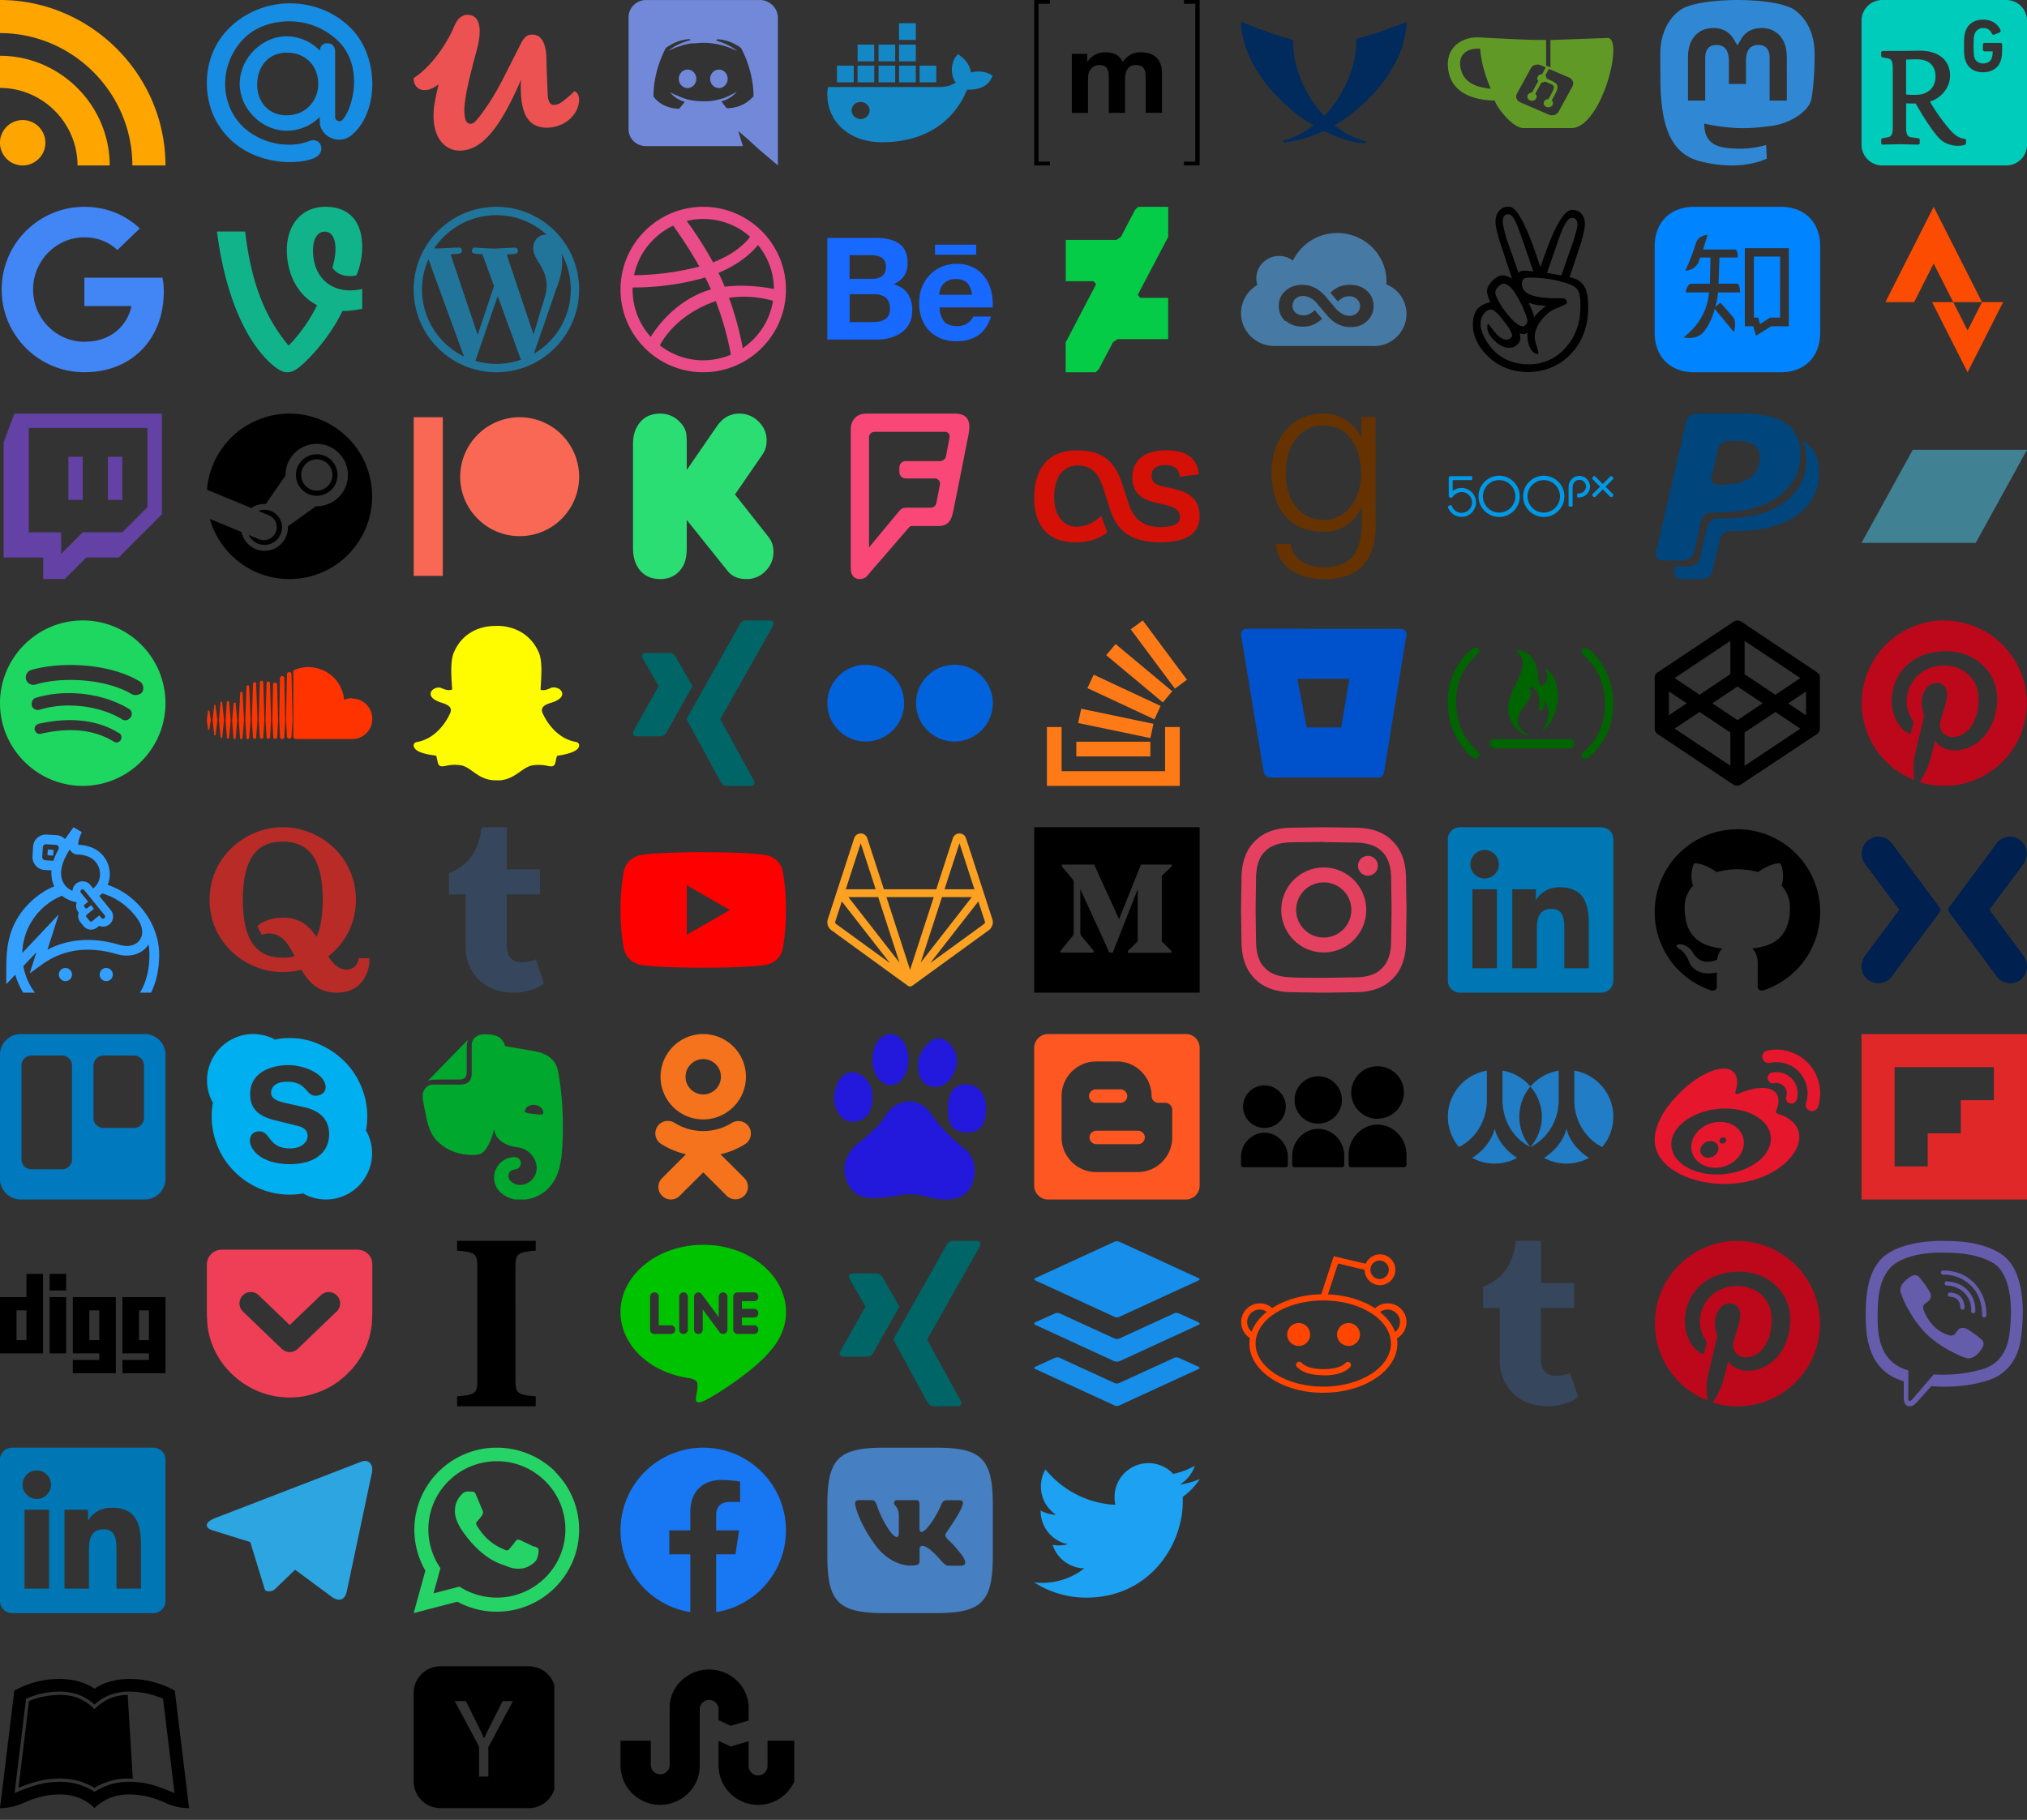 <svg xmlns="http://www.w3.org/2000/svg" xmlns:xlink="http://www.w3.org/1999/xlink" width="245" height="220"><rect width="100%" height="100%" fill="#333333" stroke="none"/><style><![CDATA[.B{fill:#000}]]></style><svg width="20" height="20"><path fill="orange" d="M15.999 20C15.999 11.223 8.777 4 0 4V0c10.971 0 20 9.029 20 20zM2.742 14.512a2.75 2.75 0 0 1 2.744 2.746C5.486 18.769 4.249 20 2.735 20a2.74 2.74 0 0 1-2.736-2.742 2.75 2.75 0 0 1 2.743-2.746zM13.258 20H9.371c0-5.141-4.229-9.371-9.37-9.371V6.742c7.272 0 13.258 5.987 13.258 13.258z"/></svg><svg width="20" height="20" x="25"><path fill="#168de2" d="M9.654 4.389c1.528 0 2.965.676 4.02 1.733v.003c0-.507.342-.89.816-.89h.121c.742 0 .894.702.894.924l.004 7.896c-.053.517.533.784.857.453 1.268-1.303 2.785-6.698-.788-9.825-3.33-2.914-7.797-2.434-10.174-.796-2.526 1.742-4.143 5.598-2.572 9.22 1.712 3.95 6.609 5.127 9.52 3.953 1.474-.596 2.155 1.397.624 2.047-2.313.987-8.752.887-11.758-4.323C-.814 11.266-.706 5.077 4.683 1.87 8.806-.582 14.241.097 17.518 3.519c3.426 3.578 3.227 10.278-.116 12.884-1.513 1.183-3.763.031-3.748-1.692l-.016-.565a5.62 5.62 0 0 1-3.985 1.657c-3.021 0-5.678-2.657-5.678-5.677 0-3.049 2.657-5.737 5.678-5.737zm3.801 5.519c-.114-2.211-1.755-3.541-3.737-3.541h-.075c-2.287 0-3.557 1.799-3.557 3.842 0 2.289 1.535 3.734 3.547 3.734 2.244 0 3.72-1.644 3.827-3.588z"/></svg><svg width="20" height="20" x="50"><path fill="#ec5252" d="M19.65 11.15c-.065-.055-.143-.096-.23-.116l-.004-.001c-.5.508-1.125 1.042-1.667 1.4-.258.167-.583.25-.792.25-.492 0-.7-.458-.758-1.2l-.143-3.617.002-.43c0-1.861-.433-3.145-1.567-3.245l-.15-.008c-.692 0-1.033.358-1.475 1.267l-2.067 4.083c-.899 1.774-1.868 3.298-2.966 4.716l.049-.066c-.258.317-.458.533-.65.667a.67.67 0 0 1-.366.117h-.001c-.358 0-.625-.3-.708-1.008-.021-.165-.033-.356-.033-.55v-.026c0-1.457.55-3.832 1.5-7.316.692-2.542.4-4.275-1.117-4.275h-.025c-.342 0-.625.133-.9.35-.275.208-.542.675-.8 1.3-.283.7-2.017 4.192-4.783 6-.033.675.35 1.358 1.142 1.442.708.067 1.217-.233 1.867-.675l-.133.608c-.138.542-.284 1.276-.398 2.02l-.019.147c-.383 3.5 1.225 5.225 3.117 5.225a3.63 3.63 0 0 0 .942-.125c2.083-.525 4.083-2.925 6.458-8.442a15.29 15.29 0 0 0-.027.919c0 .269.007.536.02.802l-.002-.037c.158 3.167 1.4 4.108 3.167 4.108 1.333 0 2.575-.692 3.208-1.558.395-.498.64-1.131.658-1.821v-.004c-.017-.408-.142-.733-.35-.9z"/></svg><svg width="20" height="20" x="75"><path fill="#7289da" d="M16.852 0c1.172 0 2.117.948 2.172 2.063v17.938l-2.231-1.894-1.225-1.115-1.337-1.165.558 1.838H3.091c-1.168 0-2.117-.888-2.117-2.063V2.069c0-1.115.95-2.064 2.121-2.064h13.75zm-5.099 4.736h-.025l-.168.167c1.727.5 2.563 1.281 2.563 1.281-1.113-.557-2.117-.835-3.12-.947-.725-.112-1.45-.053-2.063 0h-.167c-.392 0-1.225.167-2.342.612l-.612.28s.835-.835 2.675-1.281l-.112-.112s-1.393-.053-2.897 1.058c0 0-1.504 2.62-1.504 5.85 0 0 .833 1.45 3.119 1.505l.671-.835c-1.283-.39-1.783-1.17-1.783-1.17s.112.055.279.167h.05c.025 0 .037.012.05.025v.005c.013.013.025.025.05.025l.775.333a6.83 6.83 0 0 0 1.5.447c.775.112 1.663.167 2.675 0 .5-.112 1-.223 1.5-.446.325-.167.725-.333 1.164-.614 0 0-.5.78-1.838 1.17a12.84 12.84 0 0 0 .662.833c2.287-.05 3.175-1.5 3.225-1.438 0-3.225-1.512-5.85-1.512-5.85-1.362-1.012-2.637-1.05-2.862-1.05zm.14 3.677c.586 0 1.058.5 1.058 1.112s-.475 1.117-1.058 1.117-1.058-.5-1.058-1.112.477-1.115 1.058-1.117zm-3.786 0c.583 0 1.055.5 1.055 1.112s-.475 1.117-1.058 1.117-1.058-.5-1.058-1.112.475-1.115 1.062-1.117z"/></svg><svg width="20" height="20" x="100"><path fill="#1488c6" d="M4.017 14.396c-.57 0-1.087-.467-1.087-1.033s.467-1.036 1.088-1.036 1.092.467 1.092 1.035-.518 1.033-1.093 1.034zM17.36 8.76c-.113-.827-.625-1.5-1.3-2.017l-.263-.208-.212.258c-.412.467-.575 1.294-.525 1.913.05.468.2.933.462 1.295l-.675.314c-.475.156-.937.208-1.4.208H.08l-.05.308a5.82 5.82 0 0 0 .468 2.95l.203.362v.05c1.25 2.069 3.475 3 5.898 3 4.662 0 8.485-2.017 10.297-6.361 1.188.052 2.387-.258 2.95-1.397l.15-.258-.25-.156c-.675-.412-1.6-.467-2.375-.258zm-6.673-.827H8.664V9.95h2.025V7.932zm0-2.536H8.664v2.017h2.025V5.4zm0-2.586H8.664v2.017h2.025V2.811zm2.475 5.122H11.15V9.95h2.017V7.932zm-7.499 0H3.652V9.95H5.67V7.932zm2.525 0h-2V9.95H8.2V7.932zm-5.025 0H1.166V9.95h2.023V7.932zm5.025-2.536h-2v2.017H8.2V5.4zm-2.537 0H3.656v2.017h2.011V5.4z"/></svg><svg width="20" height="20" x="125"><path d="M.527.458v19.083H1.9v.458H0v-20h1.9v.458zm5.869 6.05v.964h.027c.258-.369.569-.653.931-.853s.78-.304 1.25-.304c.45 0 .861.089 1.234.262s.654.485.85.923c.212-.312.5-.588.862-.827s.792-.358 1.288-.358a3.82 3.82 0 0 1 1.05.139 2.09 2.09 0 0 1 .828.442c.23.204.408.466.538.793s.192.719.192 1.181v4.773h-1.958V9.6l-.027-.677a1.45 1.45 0 0 0-.154-.558l.004.008a.93.93 0 0 0-.36-.371L12.946 8c-.162-.092-.381-.138-.654-.138s-.5.053-.669.158a1.16 1.16 0 0 0-.397.41l-.003.006a1.61 1.61 0 0 0-.192.572l-.001.008c-.031.196-.049.422-.05.653v3.975H9.022v-4l-.015-.627c-.007-.208-.051-.404-.123-.585l.004.012a.88.88 0 0 0-.342-.417l-.003-.002c-.162-.104-.397-.158-.712-.158-.093 0-.216.02-.366.062a1.22 1.22 0 0 0-.442.235 1.36 1.36 0 0 0-.366.496c-.1.215-.15.5-.15.85v4.138H4.549V6.511zm13.077 13.034V.459H18.1V.001H20v20h-1.9v-.458z" class="B"/></svg><svg width="20" height="20" x="150"><path fill="#002b5c" d="M19.997 2.648l-1.21.466-1.828.683-1.647.508-1.383.407c-.019.547 0 1.361-.183 2.272a13.62 13.62 0 0 1-1.26 3.603c-.935 1.84-2.022 3.011-2.425 3.422l-.105-.112c-.442-.477-1.502-1.689-2.384-3.552A13.9 13.9 0 0 1 6.569 7.48c-.223-.993-.267-1.847-.267-2.573 0-.047-.022-.081-.063-.093l-1.804-.533-2.13-.75-2.28-.884c-.021.016-.026.033-.026.054.006.371.05.851.16 1.478.384 2.189 1.68 4.413 2.725 5.777 0 0 2.323 3.147 5.705 5.09l.189.11c-.006.005-.012.009-.018.013-1.073.822-2.001 1.236-2.237 1.338-.551.239-1.033.388-1.387.482v.254c.689-.085 1.266-.202 1.7-.304.428-.102 1.657-.413 3.167-1.117l.268.124c.954.453 2.232 1.017 3.796 1.28l.942.122c.035.003.066-.022.072-.057.008-.049.013-.096.003-.136-.005-.021-.02-.037-.039-.046l-1.239-.449c-.584-.238-1.401-.667-2.28-1.33l-.229-.179c2.9-1.66 4.993-4.118 4.993-4.118 1.084-1.272 2.776-3.514 3.394-6.122.218-.921.337-1.713.313-2.268z"/></svg><svg width="20" height="20" x="175"><path fill="#609926" d="M3.488 4.518C1.95 4.515-.109 5.492.005 7.943c.177 3.828 4.1 4.183 5.668 4.214.172.718 2.017 3.195 3.382 3.325h5.983c3.588-.238 6.275-10.852 4.283-10.892l-6.921.247v3.312l-.522-.231-.003-3.08c-1.922-.001-3.613-.09-6.824-.248-.402-.003-.962-.071-1.563-.072zm.218 1.354h.183c.218 1.963.573 3.11 1.292 4.863-1.833-.217-3.393-.749-3.68-2.737-.148-1.029.352-2.103 2.205-2.126zm7.131 1.929a.93.93 0 0 1 .373.08l.624.269-.448.816a.63.63 0 0 0-.204.033l.004-.001c-.218.071-.371.254-.371.468 0 .06.012.118.034.172l-.001-.003a.48.48 0 0 0 .094.146l-.001-.001-.772 1.405c-.067.001-.13.013-.189.033l.004-.001c-.218.071-.371.254-.371.468 0 .06.012.118.034.172l-.001-.003c.08.194.286.329.527.329a.64.64 0 0 0 .193-.03l-.004.001c.218-.071.37-.254.37-.468a.44.44 0 0 0-.035-.173l.001.003c-.03-.072-.075-.133-.132-.183h0l.752-1.368a.56.56 0 0 0 .06.003.62.62 0 0 0 .189-.029l-.004.001a.57.57 0 0 0 .178-.094h-.001l.698.305c.257.127.348.211.375.304s-.003.268-.148.578c-.108.231-.287.558-.499.944-.083 0-.15.012-.213.033l.004-.001c-.218.071-.371.254-.371.468 0 .06.012.118.034.172l-.001-.003c.08.194.286.329.527.329a.64.64 0 0 0 .193-.03l-.004.001c.218-.071.37-.254.37-.468 0-.061-.012-.119-.034-.172l.001.003c-.027-.065-.065-.121-.115-.169h0l.505-.957c.157-.335.238-.584.167-.825s-.292-.398-.583-.542c-.192-.094-.431-.194-.717-.314.001-.009.001-.02.001-.031 0-.06-.012-.118-.034-.171l.001.003c-.028-.068-.069-.126-.121-.174h0l.44-.803 2.437 1.053c.44.191.622.658.408 1.05l-1.675 3.067c-.214.391-.74.553-1.18.362l-3.447-1.49c-.44-.19-.623-.658-.408-1.05l1.675-3.066c.147-.269.442-.429.754-.442z"/></svg><svg width="20" height="20" x="200"><path fill="#3088d4" d="M19.328 6.566c0-4.338-2.843-5.61-2.843-5.61C15.052.298 12.59.021 10.034 0h-.063c-2.557.021-5.017.297-6.45.956 0 0-2.842 1.272-2.842 5.61l.012 3.441c.103 4.243.778 8.424 4.701 9.462 1.808.478 3.362.579 4.612.51 2.268-.125 3.542-.81 3.542-.81l-.075-1.646s-1.621.511-3.441.449c-1.804-.062-3.708-.194-3.999-2.409-.025-.182-.04-.391-.04-.604v-.016a23.3 23.3 0 0 0 4.014.536c1.372.063 2.658-.081 3.965-.236 2.506-.299 4.688-1.843 4.962-3.254.431-2.221.396-5.423.396-5.423zm-3.354 5.591h-2.081V7.058c0-1.075-.452-1.62-1.357-1.62-1 0-1.502.647-1.502 1.927v2.791H8.965V7.364c0-1.28-.502-1.927-1.502-1.927-.904 0-1.357.546-1.357 1.62v5.099H4.025V6.904c0-1.074.273-1.927.822-2.558.567-.632 1.308-.955 2.228-.955 1.065 0 1.872.409 2.405 1.228l.517.869.518-.869c.533-.819 1.34-1.228 2.405-1.228.92 0 1.662.323 2.228.955.548.631.822 1.484.822 2.558z"/></svg><svg width="20" height="20" x="225"><path fill="#0cb" d="M6.536 11.467a12.25 12.25 0 0 1-1.15-.043V7.201l.817-.025.493-.002c1.437 0 2.246.741 2.246 2.075 0 1.352-.918 2.218-2.405 2.218zM17.501 0h-15a2.5 2.5 0 0 0-2.5 2.5v15a2.5 2.5 0 0 0 2.5 2.5h15a2.5 2.5 0 0 0 2.5-2.5v-15a2.5 2.5 0 0 0-2.5-2.5zm-4.875 17.359l-.074.113c-.21.096-.544.153-.865.153-1.025 0-1.888-.395-2.466-1.09-.688-.793-1.709-2.308-2.67-4.02-.553 0-.76-.004-1.027-.017l-.135-.01v2.828c0 .952.153 1.209.617 1.279l.92.125.108.125v.514l-.13.125-2.26-.052-1.554.032-.582.022-.128-.125v-.515l.103-.122.672-.125c.47-.089.625-.341.625-1.277V8.327c0-.937-.155-1.189-.622-1.278l-.673-.126-.108-.121v-.515l.13-.125 3.078-.009 1.432-.026c2.236 0 3.682 1.088 3.682 3.035 0 1.375-1.042 2.708-2.432 3.114.768 1.338 1.732 2.653 2.593 3.598.512.552 1.107.9 1.643.9l.125.125zm4.367-11.454l-.028.758c-.019.203-.057.403-.113.599-.155.48-.402.825-.779 1.082s-.856.394-1.375.394c-.532 0-.984-.123-1.355-.369s-.641-.617-.8-1.1c-.032-.093-.057-.189-.075-.287-.046-.263-.072-.527-.08-.794V4.926c.009-.266.036-.532.082-.793a2.08 2.08 0 0 1 .074-.287c.16-.484.428-.853.801-1.1s.825-.37 1.357-.37a2.68 2.68 0 0 1 .743.097 2.15 2.15 0 0 1 .594.268 1.98 1.98 0 0 1 .447.4 2.32 2.32 0 0 1 .302.476c.061.108.038.225-.087.3l-.633.259c-.117.065-.235.022-.293-.092-.155-.284-.265-.421-.43-.525a1.08 1.08 0 0 0-.642-.169.91.91 0 0 0-.633.194 1.05 1.05 0 0 0-.413.561c-.047.143-.075.29-.085.44-.039.649-.039 1.301 0 1.95.01.15.038.298.085.44a.85.85 0 0 0 .365.5c.201.136.439.204.682.196.243.007.482-.061.688-.192.168-.113.291-.281.348-.475l.035-.122a2.13 2.13 0 0 0 .052-.237c.018-.108.022-.2.022-.441h-.964l-.003-.004a.2.2 0 0 1-.212-.213V5.4a.2.2 0 0 1 .212-.212h1.9c.126 0 .213.087.213.212z"/></svg><svg width="20" height="20" y="25"><path fill="#4285f4" d="M10.2 8.571V12h5.672c-.229 1.471-1.713 4.312-5.672 4.312-3.412 0-6.199-2.824-6.199-6.312S6.788 3.688 10.2 3.688c1.942 0 3.242.824 3.988 1.541L16.9 2.614C15.158.988 12.9 0 10.201 0c-5.529 0-10 4.471-10 10s4.471 10 10 10c5.772 0 9.6-4.058 9.6-9.772 0-.657-.071-1.158-.157-1.658z"/></svg><svg width="20" height="20" x="25" y="25"><path fill="#11b48a" d="M18.767 9.935a6.56 6.56 0 0 1-1.465.172c-2.523 0-4.467-1.763-4.467-4.828 0-1.501.588-2.276 1.413-2.276.788 0 1.302.701 1.302 2.127 0 .813-.213 1.701-.375 2.227 0 0 .775 1.363 2.901.938.45-1.001.702-2.302.702-3.439 0-3.066-1.563-4.854-4.428-4.854-2.952-.014-4.679 2.25-4.679 5.24 0 2.958 1.383 5.497 3.662 6.654-.958 1.918-2.178 3.607-3.452 4.88-2.308-2.793-4.394-6.517-5.252-13.784H1.222C2.796 15.097 7.486 18.95 8.725 19.688c.7.42 1.305.4 1.947.041 1.012-.573 4.04-3.596 5.716-7.136.7-.003 1.551-.083 2.389-.273V9.933z"/></svg><svg width="20" height="20" x="50" y="25"><path fill="#21759b" d="M17.891 5.688c.7 1.281 1.098 2.75 1.098 4.313 0 3.316-1.797 6.213-4.469 7.771l2.746-7.939c.513-1.283.683-2.309.683-3.22a7.17 7.17 0 0 0-.058-.925zm-6.651.086l1.027-.088c.485-.063.428-.775-.056-.749l-2.4.112c-.887 0-2.375-.125-2.375-.125-.487-.025-.551.712-.062.738l.937.075 1.4 3.837-1.975 5.9-3.274-9.725 1.028-.083c.487-.062.43-.775-.054-.747l-2.395.115c-.167 0-.365-.007-.575-.012C4.093 2.624 6.863 1.012 10 1.012a8.95 8.95 0 0 1 6.072 2.361l-.118-.007c-.883 0-1.51.769-1.51 1.595 0 .742.428 1.369.883 2.109.342.6.742 1.369.742 2.481 0 .762-.295 1.662-.684 2.899l-.896 2.988-3.25-9.675zM10 18.987a9.02 9.02 0 0 1-2.54-.364l2.697-7.838 2.762 7.573a1.45 1.45 0 0 0 .065.124c-.933.328-1.938.508-2.985.508zM1.009 10c0-1.303.28-2.542.779-3.658l4.287 11.749C3.078 16.634 1.01 13.559 1.009 10zM10 0C4.487 0 0 4.487 0 10s4.487 10 10 10 10-4.488 10-10S15.512 0 10 0z"/></svg><svg width="20" height="20" x="75" y="25"><path fill="#ea4c89" d="M10 20C4.487 20 0 15.512 0 10S4.487 0 10 0s10 4.487 10 10-4.488 10-10 10zm8.433-8.632a12.53 12.53 0 0 0-5.32-.365c1.117 3.07 1.572 5.57 1.66 6.09 1.917-1.296 3.28-3.35 3.66-5.725zm-5.095 6.507c-.128-.75-.625-3.36-1.825-6.475l-.055.017c-4.825 1.679-6.55 5.021-6.7 5.333C6.2 17.882 8.025 18.555 10 18.555a8.5 8.5 0 0 0 3.338-.68zm-9.684-2.15c.193-.333 2.537-4.212 6.943-5.637a6.14 6.14 0 0 1 .337-.1 30.53 30.53 0 0 0-.693-1.45C5.974 9.813 1.838 9.759 1.463 9.751l-.003.26a8.53 8.53 0 0 0 2.194 5.715zM1.638 8.263c.383.007 3.903.022 7.897-1.04a54.48 54.48 0 0 0-3.167-4.94c-2.39 1.125-4.175 3.325-4.731 5.98zM8 1.71a45.66 45.66 0 0 1 3.185 5c3.037-1.138 4.325-2.867 4.478-3.085A8.49 8.49 0 0 0 10 1.47a8.41 8.41 0 0 0-2 .24zm8.612 2.902c-.182.242-1.612 2.078-4.77 3.367.2.408.392.821.567 1.238.067.15.125.3.183.442 2.842-.358 5.667.217 5.95.275-.017-2.017-.733-3.867-1.93-5.322z"/></svg><svg width="20" height="20" x="100" y="25"><path fill="#1769ff" d="M5.782 3.752c.585 0 1.117.05 1.6.157s.892.275 1.237.508a2.34 2.34 0 0 1 .8.933c.188.392.283.875.283 1.442 0 .617-.142 1.133-.422 1.55s-.697.75-1.252 1.017c.755.217 1.313.6 1.685 1.142.373.55.554 1.208.554 1.967 0 .625-.108 1.158-.342 1.608a3.08 3.08 0 0 1-.967 1.125c-.4.29-.875.5-1.392.639-.508.137-1.043.212-1.592.212H-.002V3.759H5.78zm8.335 10.135c.367.357.894.536 1.578.536.492 0 .917-.123 1.275-.373.353-.242.567-.508.65-.783h2.157c-.336 1.067-.873 1.833-1.583 2.292-.708.467-1.57.692-2.567.692-.697 0-1.32-.108-1.893-.333-.561-.225-1.033-.542-1.433-.95-.387-.408-.686-.9-.898-1.475s-.311-1.208-.311-1.892c0-.669.113-1.283.336-1.858.225-.583.537-1.067.933-1.492.412-.425.886-.746 1.447-.995s1.167-.361 1.85-.361c.758 0 1.408.137 1.983.436.558.283 1.017.683 1.383 1.167s.625 1.05.783 1.683c.158.625.208 1.283.175 1.983h-6.408c0 .7.233 1.36.592 1.721l-.067.025zm-8.534.042a3.54 3.54 0 0 0 .755-.077 1.92 1.92 0 0 0 .636-.25 1.23 1.23 0 0 0 .433-.486c.108-.2.158-.475.158-.8 0-.625-.183-1.075-.533-1.35-.358-.267-.825-.4-1.408-.4H2.7v3.375h2.883zm11.339-4.708c-.293-.321-.783-.493-1.381-.493-.39 0-.713.062-.972.198a1.8 1.8 0 0 0-.617.492c-.159.2-.264.4-.327.625-.063.217-.1.417-.113.592h3.968c-.058-.625-.275-1.083-.567-1.408zM5.433 8.708c.478 0 .875-.112 1.188-.343.312-.225.462-.6.462-1.115 0-.287-.058-.521-.15-.705a1.22 1.22 0 0 0-.417-.427c-.175-.103-.375-.175-.6-.214s-.467-.062-.7-.062H2.692v2.867zm7.582-4.131h4.973v1.212h-4.973V4.567z"/></svg><svg width="20" height="20" x="125" y="25"><path fill="#05cc47" d="M16.006 3.995l.192-.358V0h-3.639l-.363.367-1.715 3.271-.538.363H3.818v4.994h3.367l.3.363-3.479 6.65-.2.358v3.633h3.638l.363-.367 1.725-3.271.537-.363h6.125v-4.994h-3.375l-.3-.365z"/></svg><svg width="20" height="20" x="150" y="25"><path fill="#4679a4" d="M17.565 9.376l.018-.349c0-3.236-2.661-5.859-5.946-5.859A5.95 5.95 0 0 0 6.27 6.509c-.479-.368-1.067-.567-1.673-.567-1.517 0-2.746 1.208-2.746 2.7 0 .282.044.552.125.806A3.95 3.95 0 0 0 0 12.859c0 2.168 1.77 3.931 3.966 3.963h11.875c.075 0 .15.012.225.012 2.174 0 3.936-1.736 3.936-3.885a3.88 3.88 0 0 0-2.425-3.572zM5.367 13.835c-.399-.362-.649-.799-.748-1.317-.034-.18-.051-.362-.051-.543a2.33 2.33 0 0 1 .806-1.823c.538-.479 1.218-.72 2.046-.72.85 0 1.649.319 2.359.955.175.157.348.337.512.534l.909 1.07a3.6 3.6 0 0 0 .5.559c.469.42.975.63 1.405.63.365 0 .668-.112.912-.335.207-.191.335-.449.362-.729l.007-.123a1.11 1.11 0 0 0-.053-.347 1.27 1.27 0 0 0-1.237-.834c-.452 0-.902.152-1.393.629l-.806-.949-.087-.107c.712-.691 1.412-.949 2.362-.949.837 0 1.523.237 2.034.712l.013.012c.538.474.799 1.087.799 1.84 0 .175-.013.362-.049.525-.101.512-.35.937-.738 1.299-.397.362-.892.598-1.424.675-.188.025-.374.037-.588.037-.861 0-1.673-.313-2.36-.937-.195-.177-.374-.369-.537-.574l-.912-1.063a3.57 3.57 0 0 0-.488-.562c-.462-.425-.975-.625-1.424-.625-.13 0-.261.017-.388.051a1.19 1.19 0 0 0-.524.287c-.232.216-.365.519-.363.838 0 .324.113.599.35.823l.013.013c.25.225.563.337.924.337.463 0 .912-.162 1.398-.637l.8.937.087.099c-.724.7-1.423.962-2.336.962-.837 0-1.523-.237-2.048-.712z"/></svg><svg width="20" height="20" x="175" y="25"><path d="M13.721 8.295l1.436-4.128c.342-1.083.515-1.75.515-2 0-.262-.058-.47-.175-.615-.112-.145-.27-.22-.473-.22-.258 0-.525.212-.783.638-.267.425-.558 1.112-.883 2.056l-1.375 3.967 1.725.302zm-1.828 3.696l-1.12-.125c-.35-.067-.692-.158-1.013-.275l.393.875c.114.292.208.575.283.867a6.65 6.65 0 0 1 .692-.75c.243-.225.5-.425.765-.592zm-1.551-4.167L8.859 3.541c-.387-1.092-.683-1.8-.896-2.142-.208-.333-.438-.5-.685-.5-.192 0-.347.067-.467.217s-.178.342-.178.583c0 .417.158 1.15.475 2.2L8.55 8.007c.05-.1.133-.175.233-.217s.233-.067.408-.067l.325.008.808.075zm-1.349 6.634c.157 0 .3-.075.425-.217.125-.15.195-.3.195-.458 0-.175-.125-.583-.377-1.217s-.567-1.258-.942-1.875c-.275-.458-.546-.808-.808-1.042-.27-.233-.521-.35-.758-.35-.192 0-.403.117-.639.367-.233.242-.35.467-.35.675 0 .217.117.55.344.983a9.23 9.23 0 0 0 .92 1.4c.404.542.783.958 1.142 1.258s.642.45.85.45h-.002zm-4.12-.334l.538.683c.603.833 1.162 1.25 1.675 1.25a.74.74 0 0 0 .469-.167c.137-.117.206-.225.206-.35 0-.142-.092-.367-.275-.692s-.437-.683-.756-1.083c-.367-.467-.671-.808-.915-1.025s-.438-.325-.581-.325c-.317 0-.617.175-.883.517-.267.333-.4.75-.4 1.217 0 .375.1.792.292 1.258a6.24 6.24 0 0 0 .817 1.392 5.5 5.5 0 0 0 2.017 1.667c.8.383 1.692.575 2.658.575a5.79 5.79 0 0 0 4.483-2c1.208-1.333 1.808-3 1.808-5.008 0-.617-.042-1.108-.133-1.467s-.242-.625-.45-.792c-.375-.317-1.108-.592-2.192-.842s-2.217-.375-3.4-.375c-.325 0-.567.058-.7.167s-.2.3-.2.561c0 .625.35 1.075 1.05 1.355s1.825.425 3.383.425h.563a.38.38 0 0 1 .308.145c.075.092.125.233.15.433-.158.142-.475.308-.962.5-.492.183-.858.375-1.117.554a4.91 4.91 0 0 0-1.325 1.437c-.333.55-.5 1.075-.5 1.569 0 .3.072.667.215 1.092s.217.686.217.792v.092l-.025.125c-.4-.025-.717-.261-.95-.708-.239-.442-.35-1.033-.35-1.775v-.125c-.075.063-.147.113-.217.137a.62.62 0 0 1-.225.042c-.083 0-.165-.005-.242-.017a1.71 1.71 0 0 1-.242-.063l.063.294.017.225c0 .338-.133.633-.4.875s-.583.358-.95.358c-.575 0-1.164-.283-1.758-.842s-.892-1.117-.892-1.654c0-.1.012-.192.033-.269s.063-.142.117-.2zm9.839-5.608c.821.15 1.404.5 1.742 1.042.342.533.508 1.383.508 2.55 0 2.308-.69 4.192-2.077 5.658s-3.164 2.208-5.322 2.208a6.83 6.83 0 0 1-2.48-.467c-.808-.308-1.492-.742-2.075-1.283-.658-.608-1.158-1.242-1.483-1.917-.333-.675-.5-1.367-.5-2.067 0-.792.167-1.4.5-1.825.333-.433.875-.725 1.608-.883-.142-.325-.242-.592-.3-.817-.067-.225-.1-.392-.1-.508 0-.417.217-.842.65-1.267.433-.433.842-.65 1.225-.65.158 0 .333.025.517.092.183.058.392.158.625.292L6.242 4.091c-.325-1.092-.483-1.833-.483-2.25 0-.567.142-1.025.433-1.358.3-.333.7-.5 1.2-.5.858 0 1.95 1.925 3.275 5.769l.525 1.525.425-1.211C12.942 2.274 14.075.374 15.034.374c.467 0 .842.158 1.117.475s.417.739.417 1.269c0 .4-.158 1.133-.467 2.208l-1.392 4.2z" class="B"/></svg><svg width="20" height="20" x="200" y="25"><path fill="#0084ff" d="M4.768 0C1.876 0 0 1.875 0 4.766v10.468c0 2.893 1.877 4.767 4.768 4.767h10.467c2.892 0 4.766-1.875 4.766-4.766V4.767C20.001 1.875 18.126 0 15.235 0zm1.636 3.398l-.567 1.758h3.822c.454-.005.371.973.371.976H7.819v.155l-.101 3.151.007-.142h2.26c.323.019.327 1.043.327 1.055H7.65a7.7 7.7 0 0 1-.355 1.806l.015-.054.631-.503c.377.38 1.26 1.427 1.588 1.814.394.568.052 1.734.052 1.734L7.253 12.33c-.544 2.098-1.538 3.006-1.538 3.006-.436.39-1.317.683-2.2.43 1.848-1.442 2.867-3.264 3.056-5.414H3.739c0-.013.164-1.036.672-1.055h2.258c.02-.267.072-2.712.072-3.164H5.495l-.223.627c-.495.913-1.336.935-1.589.962.755-1.518 1.18-3 1.326-3.387.354-.937 1.393-.938 1.393-.938zM10.898 5h5.314v9.442h-2.144l-1.82 1.144-.334-1.144h-1.016zm1.094 1.016v7.383h.519l.219.781 1.213-.782h1.213V6.015z"/></svg><svg width="20" height="20" x="225" y="25"><path fill="#fc4c02" d="M12.822 14.953l-1.741-3.43H8.527L12.822 20l4.292-8.477h-2.555zM8.719 6.857l2.363 4.665h3.477L8.719-.001 2.886 11.522H6.36z"/></svg><svg width="20" height="20" y="50"><path fill="#6441a4" d="M1.741 0L.438 3.479v13.912h4.78V20h2.61l2.606-2.61h3.913l5.217-5.215V0zm1.738 1.737h14.346v9.566l-3.043 3.043H10l-2.606 2.606v-2.606H3.479zm4.784 8.698H10V5.218H8.263zm4.779 0h1.738V5.218h-1.738z"/></svg><svg width="20" height="20" x="25" y="50"><path d="M9.982 0A10 10 0 0 0 .018 9.197l5.36 2.215c.454-.309 1.002-.492 1.593-.492l.157.005 2.384-3.452v-.049c0-2.079 1.69-3.77 3.77-3.77s3.77 1.692 3.77 3.772-1.692 3.771-3.77 3.771h-.088l-3.397 2.426.003.133c0 1.563-1.263 2.83-2.825 2.83-1.362 0-2.513-.977-2.776-2.272L.362 12.725C1.55 16.922 5.404 20 9.981 20c5.522 0 9.999-4.478 9.999-10S15.503 0 9.981 0zM6.283 15.175l-1.228-.508c.218.453.595.832 1.095 1.042 1.081.449 2.327-.063 2.777-1.146a2.1 2.1 0 0 0 .004-1.624c-.216-.525-.625-.934-1.148-1.153s-1.075-.207-1.565-.025l1.269.525c.797.333 1.174 1.25.841 2.046s-1.248 1.175-2.045.843zm9.513-7.753c0-1.385-1.127-2.512-2.512-2.512s-2.512 1.127-2.512 2.512a2.51 2.51 0 0 0 2.512 2.512c1.386 0 2.512-1.125 2.512-2.512zm-4.394-.004c0-1.043.844-1.888 1.887-1.888a1.89 1.89 0 0 1 1.888 1.888 1.89 1.89 0 0 1-1.888 1.888c-1.044 0-1.887-.845-1.887-1.888z" class="B"/></svg><svg width="20" height="20" x="50" y="50"><path fill="#f96854" d="M12.822.437a7.21 7.21 0 0 0-7.2 7.2c0 3.958 3.23 7.177 7.2 7.177A7.19 7.19 0 0 0 20 7.637a7.2 7.2 0 0 0-7.178-7.2zM.003 19.614H3.52V.436H.003z"/></svg><svg width="20" height="20" x="75" y="50"><path fill="#2bde73" d="M8.003 6.817L11.67 1.5c.695-1 1.588-1.5 2.689-1.5a3.23 3.23 0 0 1 2.324.953c.652.638.98 1.396.98 2.282 0 .653-.172 1.232-.52 1.733l-3.306 4.807 4.044 5.128c.403.51.606 1.108.606 1.792a3.21 3.21 0 0 1-.954 2.332 3.11 3.11 0 0 1-2.309.974c-.991 0-1.747-.323-2.267-.967l-4.953-6.181v3.407c0 .973-.168 1.728-.506 2.268C6.884 19.509 5.995 20 4.82 20c-1.068 0-1.897-.363-2.482-1.082-.55-.666-.825-1.547-.825-2.643V3.638c0-1.038.28-1.895.837-2.569C2.932.357 3.74.001 4.772.001c.982 0 1.8.357 2.455 1.068.365.396.596.794.692 1.2.058.25.088.715.088 1.4v3.148z"/></svg><svg width="20" height="20" x="100" y="50"><path fill="#f94877" d="M14.772 2.888l-.446 2.333c-.053.252-.371.519-.668.519H9.507c-.468 0-.803.326-.803.787v.512c0 .474.338.8.805.8h3.525c.329 0 .654.363.581.713l-.446 2.3c-.043.2-.262.525-.654.525H9.634c-.525 0-.682.076-1.032.501l-3.505 4.224c-.031.037-.062.024-.062-.012V2.852c0-.299.259-.65.647-.65h8.562c.313 0 .608.297.527.684zm.376 9.15l1.901-9.488zM15.405 0H4.736C3.265 0 2.834 1.107 2.834 1.803v16.95c0 .783.42 1.076.657 1.171s.891.178 1.284-.273l5.122-5.931c.137-.131.137-.131.263-.131h3.262c1.375 0 1.588-.975 1.738-1.55.125-.474 1.462-7.312 1.899-9.488.337-1.652-.088-2.552-1.65-2.552z"/></svg><svg width="20" height="20" x="125" y="50"><path fill="#d51007" d="M8.832 14.343l-.734-1.994s-1.194 1.33-2.983 1.33c-1.583 0-2.708-1.377-2.708-3.58 0-2.821 1.423-3.83 2.823-3.83 2.015 0 2.653 1.307 3.204 2.982l.726 2.293c.726 2.227 2.103 4.015 6.071 4.015 2.842 0 4.768-.871 4.768-3.167 0-1.856-1.063-2.819-3.029-3.279l-1.464-.32c-1.014-.228-1.314-.643-1.314-1.331 0-.78.613-1.239 1.627-1.239 1.102 0 1.69.413 1.789 1.399l2.291-.275c-.188-2.066-1.614-2.912-3.954-2.912-2.066 0-4.081.78-4.081 3.278 0 1.561.752 2.548 2.654 3.004l1.552.369c1.164.275 1.553.763 1.553 1.427 0 .851-.827 1.201-2.391 1.201-2.316 0-3.28-1.214-3.831-2.891l-.751-2.292c-.963-2.978-2.503-4.08-5.557-4.08C1.789 4.439 0 6.566 0 10.196c0 3.482 1.789 5.371 5.002 5.371 2.59 0 3.83-1.214 3.83-1.214z"/></svg><svg width="20" height="20" x="150" y="50"><path fill="#630" d="M16.271 13.314V.408h-1.716V2.83h-.053a4.57 4.57 0 0 0-.702-1.089c-.3-.343-.639-.647-1.027-.912a4.82 4.82 0 0 0-1.266-.613C11.046.075 10.557 0 10.031 0 9.023 0 8.114.188 7.326.558s-1.452.881-1.987 1.525-.944 1.397-1.225 2.259a8.81 8.81 0 0 0-.422 2.736c0 .999.117 1.938.354 2.818s.614 1.647 1.14 2.302 1.177 1.164 1.979 1.527 1.766.551 2.892.551c1.04 0 1.942-.263 2.718-.788s1.365-1.227 1.766-2.104h.051v1.903c0 1.703-.351 3.006-1.053 3.921-.7.901-1.853 1.365-3.455 1.365-.477 0-.94-.051-1.391-.151a4.49 4.49 0 0 1-1.239-.475c-.364-.226-.689-.501-.952-.865s-.438-.801-.527-1.327H4.219c.056.739.262 1.378.614 1.917s.801.977 1.335 1.327c.534.338 1.139.588 1.81.752s1.366.25 2.078.25c1.153 0 2.117-.163 2.905-.462.789-.313 1.428-.752 1.918-1.34.501-.59.851-1.291 1.078-2.13s.35-1.778.35-2.806zm-6.237-.464c-.796 0-1.487-.158-2.066-.476s-1.064-.735-1.443-1.252c-.389-.518-.664-1.11-.852-1.783s-.277-1.361-.277-2.07c0-.726.088-1.437.251-2.136a5.66 5.66 0 0 1 .827-1.867 4.45 4.45 0 0 1 1.44-1.32c.576-.335 1.278-.504 2.092-.504s1.503.174 2.079.517c.563.346 1.039.799 1.402 1.362a6 6 0 0 1 .789 1.879 8.95 8.95 0 0 1 .237 2.068 7.68 7.68 0 0 1-.287 2.07c-.187.672-.477 1.265-.865 1.783s-.851.936-1.415 1.252-1.215.476-1.966.476z"/></svg><svg width="20" height="20" x="175" y="50"><path fill="#0099e5" d="M6.199 7.508c-1.375.002-2.49 1.116-2.492 2.491h0c.001 1.376 1.116 2.49 2.492 2.492h0c1.375-.002 2.49-1.116 2.492-2.491h0C8.69 8.624 7.575 7.51 6.199 7.508h0zm0 4.453c-1.081 0-1.962-.88-1.962-1.961s.881-1.961 1.962-1.961S8.16 8.919 8.16 10s-.88 1.961-1.961 1.961zm5.393-4.453c-1.375.002-2.49 1.116-2.492 2.491h0c.001 1.376 1.116 2.49 2.492 2.492h0c1.375-.002 2.49-1.116 2.492-2.491h0c-.002-1.375-1.116-2.49-2.491-2.492h0zm0 4.453c-1.082 0-1.961-.88-1.961-1.961s.879-1.961 1.961-1.961 1.961.88 1.961 1.961-.88 1.961-1.961 1.961zM1.916 9.002c-.076-.012-.164-.018-.253-.018-.408 0-.783.14-1.081.374l.004-.003V8.034h2.239c.077 0 .133-.014.133-.243 0-.224-.09-.233-.15-.233H.33c-.145 0-.221.117-.221.245v2.168c0 .113.073.153.206.178.117.023.186.01.237-.048l.005-.008c.236-.34.75-.67 1.238-.61.583.072 1.052.537 1.117 1.106.005.043.008.093.008.144a1.26 1.26 0 0 1-1.259 1.26h0c-.529 0-.992-.34-1.184-.834-.029-.073-.077-.127-.286-.052-.191.069-.203.151-.177.223.253.678.894 1.153 1.646 1.155h0a1.75 1.75 0 0 0 1.742-1.752c0-.874-.641-1.599-1.478-1.73l-.01-.001zm13.872-1.47c-.671.052-1.195.641-1.195 1.342v2.218c0 .128.098.155.244.155s.244-.026.244-.155V8.869c0-.437.318-.812.723-.853a.77.77 0 0 1 .087-.005c.21 0 .401.08.545.211l-.001-.001a.82.82 0 0 1 .268.607v.001c0 .067-.033.283-.181.484-.113.152-.326.332-.703.332h-.008c-.096 0-.179.004-.195.233-.011.155-.01.224.123.242a1.19 1.19 0 0 0 .721-.138c.41-.213.685-.617.718-1.056l.004-.099a1.3 1.3 0 0 0-.38-.92h0c-.235-.234-.559-.379-.917-.379l-.102.004h.004zm3.265 1.3l.904-.904c.033-.032.11-.11-.046-.27-.067-.069-.128-.104-.181-.104h-.001c-.04.001-.076.019-.101.048h0l-.907.907-.905-.911c-.073-.073-.158-.056-.268.054s-.131.2-.057.273l.905.91-.892.893c-.022.021-.054.052-.054.104s.035.116.105.186c.058.059.115.089.167.089.058 0 .095-.037.116-.058l.89-.889.909.91c.024.023.057.037.093.037h.004c.058 0 .118-.033.181-.098.102-.107.119-.197.051-.266z"/></svg><svg width="20" height="20" x="200" y="50"><path fill="#00457c" d="M5.757 20H3.17c-.553 0-.905-.441-.78-.983l.124-.562H4.24c.555 0 1.113-.444 1.235-.985l.887-3.827c.125-.54.68-.983 1.233-.983h.736c3.158 0 5.612-.649 7.367-1.95s2.633-3 2.633-5.112c0-.938-.163-1.713-.49-2.324 0-.013-.013-.026-.013-.038l.113.063c.625.388 1.1.887 1.426 1.512.337.625.498 1.4.498 2.326 0 2.112-.874 3.812-2.637 5.113-1.75 1.287-4.213 1.937-7.362 1.937h-.75c-.55 0-1.112.437-1.237.988l-.888 3.838c-.124.537-.675.975-1.225.975zm-2.231-2.246H.939c-.552 0-.903-.441-.78-.983L3.803.985C3.929.441 4.482 0 5.037 0h5.388c1.162 0 2.174.082 3.04.241s1.6.432 2.237.825c.613.387 1.102.893 1.414 1.515.324.623.487 1.4.487 2.331 0 2.113-.876 3.812-2.637 5.099-1.75 1.301-4.213 1.938-7.363 1.938h-.736c-.55 0-1.107.437-1.232.974l-.884 3.824c-.124.538-.681.977-1.237.977zM9.731 3.28h-.845a1.33 1.33 0 0 0-1.233.982l-.775 3.35c-.125.54.225.982.775.982h.638c1.387 0 2.475-.286 3.25-.851.774-.572 1.162-1.378 1.162-2.427 0-.692-.251-1.204-.75-1.533-.5-.337-1.25-.504-2.238-.504z"/></svg><svg width="20" height="20" x="225" y="50"><path fill="#408294" d="M0 15.625l6.197-11.25H20l-6.198 11.25z"/></svg><svg width="20" height="20" y="75"><path fill="#1ed760" d="M10 0C4.5 0 0 4.5 0 10s4.5 10 10 10 10-4.5 10-10A10 10 0 0 0 10 0zm4.601 14.45c-.2.299-.55.4-.851.2-2.35-1.45-5.3-1.751-8.801-.951-.348.102-.649-.149-.749-.449-.1-.351.15-.65.45-.75 3.8-.851 7.1-.5 9.7 1.1.35.15.399.549.251.85zm1.2-2.75c-.251.35-.701.5-1.052.25C12.05 10.3 7.95 9.8 4.8 10.8c-.399.1-.85-.1-.95-.5s.1-.851.5-.951C8 8.25 12.5 8.801 15.6 10.7c.301.151.45.65.201 1zm.1-2.8C12.7 7 7.35 6.8 4.3 7.751a.94.94 0 0 1-1.15-.601.94.94 0 0 1 .6-1.151c3.55-1.05 9.4-.85 13.101 1.351.449.25.599.85.349 1.3-.249.351-.85.499-1.299.25z"/></svg><svg width="20" height="20" x="25" y="75"><path fill="#f30" d="M.979 10.188c-.043 0-.078.038-.084.083l-.194 1.795.194 1.754c.006.048.042.082.084.082s.075-.033.082-.082l.212-1.754-.225-1.795c0-.048-.037-.083-.075-.083zm-.754.689c-.05 0-.076.031-.087.078L0 12.065l.138 1.09c0 .046.038.078.075.078s.074-.037.087-.087l.175-1.099L.3 10.935c0-.051-.037-.075-.075-.075zm1.524-1.039c-.051 0-.1.037-.1.087l-.175 2.136.188 2.048c0 .05.038.1.099.1.051 0 .088-.051.101-.1l.212-2.062-.212-2.123c-.013-.05-.051-.1-.101-.1zm.799-.089c-.063 0-.113.05-.125.113l-.161 2.2.175 2.12c.013.064.063.115.124.115s.112-.051.125-.125l.2-2.11-.2-2.186c0-.063-.05-.113-.112-.113zm.963.3c-.004-.075-.062-.124-.132-.124s-.132.05-.137.124l-.181 2.025.167 2.136c0 .075.063.131.132.131.062 0 .123-.057.123-.132l.189-2.136-.189-2.037zm.674-1.424c-.084 0-.15.075-.15.151l-.175 3.297.156 2.136c0 .075.067.137.15.137s.145-.075.15-.15l.174-2.136-.174-3.31c-.007-.087-.073-.15-.15-.15zm.78-.787c-.087 0-.162.075-.169.162l-.15 4.06.137 2.123c0 .1.075.174.162.174s.162-.074.175-.174l.161-2.123-.16-4.047c-.013-.1-.088-.175-.175-.175zm.806-.374c-.101 0-.176.074-.188.174l-.138 4.396.138 2.1c.012.099.087.188.188.188s.188-.088.188-.188l.162-2.1-.163-4.396c0-.1-.088-.188-.188-.188zm1.036.024c0-.112-.088-.2-.2-.2-.099 0-.2.088-.2.2l-.124 4.534.124 2.086c.013.113.101.2.213.2s.2-.088.2-.2l.137-2.086-.137-4.547zm.625-.111c-.112 0-.212.099-.212.212l-.125 4.435.125 2.061c0 .125.1.213.212.213s.212-.1.212-.225l.125-2.062-.138-4.423c0-.123-.1-.225-.226-.225zm.811.124c-.137 0-.237.112-.237.237l-.086 4.286.112 2.062c0 .124.099.231.237.231.124 0 .226-.1.237-.237l.101-2.036-.113-4.26c-.01-.137-.112-.238-.238-.238zm1.001-.743c-.038-.024-.088-.037-.138-.037s-.099.012-.138.037a.25.25 0 0 0-.124.212v.051l-.087 5.04.096 2.048c.007.05.025.113.062.15.048.051.118.087.195.087.067 0 .132-.037.174-.075.048-.05.076-.112.076-.188l.012-.2.098-1.836-.112-5.072c0-.087-.051-.161-.113-.199zm.839-.455c-.037-.038-.075-.051-.125-.051-.062 0-.124.013-.174.051-.062.051-.099.125-.099.2v.024l-.114 5.507.063 1.013.051.987c0 .137.123.262.273.262s.275-.125.275-.274l.125-2.012-.125-5.531a.28.28 0 0 0-.137-.231zm7.457 3.093c-.337 0-.662.072-.949.193-.2-2.212-2.05-3.947-4.323-3.947a4.44 4.44 0 0 0-1.574.299c-.188.075-.225.15-.237.299v7.807c.013.15.125.275.275.288h6.821c1.349.013 2.448-1.073 2.448-2.435s-1.099-2.46-2.448-2.46z"/></svg><svg width="20" height="20" x="50" y="75"><path fill="#fffc00" d="M10.172.661c.825 0 3.623.23 4.942 3.184.441.994.336 2.682.249 4.039l-.003.05-.025.425c.063.038.169.075.334.075.25-.013.549-.1.861-.251.137-.073.287-.087.387-.087.152 0 .299.024.424.075.375.124.612.399.612.698.013.374-.325.699-1.011.973l-.287.099c-.375.113-.949.3-1.111.675-.075.187-.051.437.1.723l.012.012c.05.113 1.272 2.896 3.992 3.345.213.037.363.225.35.424a.49.49 0 0 1-.038.188c-.2.474-1.061.823-2.622 1.059-.049.076-.1.313-.137.475-.024.149-.062.3-.112.461-.063.226-.225.337-.463.337h-.025c-.113 0-.261-.026-.448-.062a4.99 4.99 0 0 0-1.061-.113c-.25 0-.499.012-.761.062-.5.087-.936.387-1.436.737-.711.499-1.522 1.073-2.745 1.073-.05 0-.099-.012-.15-.012h-.124c-1.223 0-2.022-.563-2.732-1.073-.499-.35-.923-.649-1.423-.737-.262-.037-.524-.062-.773-.062-.45 0-.798.074-1.06.124-.176.036-.326.062-.45.062-.312 0-.436-.187-.486-.35s-.075-.324-.112-.473-.087-.412-.138-.475c-1.598-.185-2.458-.535-2.657-1.022-.026-.052-.043-.125-.046-.188-.013-.203.137-.387.35-.424 2.72-.45 3.942-3.232 3.992-3.35l.013-.024c.15-.288.187-.537.099-.724-.162-.362-.737-.548-1.11-.674-.101-.024-.2-.062-.288-.099-.923-.363-1.048-.775-.998-1.061.075-.399.562-.661.973-.661a.83.83 0 0 1 .319.062c.35.162.658.25.92.25.195 0 .32-.05.388-.088l-.038-.474c-.082-1.355-.188-3.043.256-4.031C6.157.894 8.947.669 9.77.669l.349-.013z"/></svg><svg width="20" height="20" x="75" y="75"><use xlink:href="#B" fill="#006567"/></svg><svg width="20" height="20" x="100" y="75"><path fill="#0063dc" d="M0 10a4.64 4.64 0 0 0 4.638 4.637A4.64 4.64 0 0 0 9.279 10a4.64 4.64 0 0 0-4.641-4.637A4.64 4.64 0 0 0 0 10zm10.722 0a4.64 4.64 0 0 0 4.639 4.637C17.913 14.637 20 12.562 20 10a4.64 4.64 0 0 0-4.637-4.637A4.64 4.64 0 0 0 10.721 10z"/></svg><svg width="20" height="20" x="125" y="75"><path fill="#fe7a16" d="M15.822 18.221v-5.337H17.6V20H1.537v-7.116h1.775v5.337zm-10.73-1.779h8.949v-1.781H5.092zm.216-4.043l8.733 1.824.376-1.725-8.732-1.822zm1.133-4.213l8.088 3.775.752-1.625-8.088-3.775-.752 1.613zm2.262-3.988l6.848 5.713 1.133-1.35L9.837 2.85 8.712 4.198zM13.126 0l-1.455 1.078 5.338 7.17 1.455-1.078L13.125 0z"/></svg><svg width="20" height="20" x="150" y="75"><path fill="#0052cc" d="M.648 1.009A.64.64 0 0 0 0 1.641c0 .038.002.075.008.112l2.719 16.509c.07.416.429.723.852.727h13.046c.318.003.59-.226.642-.538l2.725-16.692a.64.64 0 0 0-.529-.734.52.52 0 0 0-.111-.008zM12.1 12.94H7.935L6.808 7.053h6.301z"/></svg><svg width="20" height="20" x="175" y="75"><path fill="#006400" d="M19.973 10.264c0 2.083-.712 3.932-2.165 5.567-.529.607-.953.897-1.24.897a.4.4 0 0 1-.288-.104.43.43 0 0 1-.125-.292c0-.157.188-.396.562-.741 1.512-1.447 2.273-3.246 2.273-5.38 0-2.372-.786-4.293-2.347-5.78-.312-.285-.475-.522-.475-.71 0-.1.051-.213.137-.287s.188-.124.288-.124c.348 0 .874.424 1.535 1.272 1.248 1.586 1.873 3.496 1.873 5.705zM0 9.735c0-2.082.712-3.932 2.165-5.567.529-.607.952-.897 1.242-.897.099 0 .212.027.287.104s.125.157.125.262c0 .157-.188.397-.562.765A7.26 7.26 0 0 0 .998 9.787c0 2.372.793 4.298 2.351 5.779.317.287.474.527.474.712 0 .106-.051.213-.133.29s-.188.133-.293.133c-.363 0-.861-.425-1.523-1.265C.613 13.878.001 11.978.001 9.735zm14.749 5.724H5.596a.56.56 0 0 1-.557-.555.54.54 0 0 1 .557-.557h9.153a.56.56 0 0 1 .557.557c-.005.321-.239.555-.557.555zm-5-7.432c.164-.021.287.513.301.624.038.294-.059.578-.193.836-.497.971-1.648 1.753-1.343 2.979.138.529.412.897 1.262 1.349-.288.099-.687-.093-.912-.251-.999-.68-1.636-1.797-1.573-3.016.025-.387.1-.767.199-1.14.313-1.068.949-2.001 1.323-3.039.188-.499.325-1.103.176-1.628-.075-.257-.213-.499-.387-.707-.051-.063-.337-.388-.449-.35.5-.188.949-.013 1.385.249.337.2.6.487.799.813.374.599.524 1.285.599 1.984.026.288-.012.987.325 1.125.349.149.624-.437.699-.675.163-.537-.05-1.049-.262-1.548.051.101.238.212.324.288l.3.287c.362.374.587.837.737 1.337.137.449.2.911.225 1.361.062.936-.15 1.898-.524 2.759a3.86 3.86 0 0 1-.649 1.061c-.266.311-.623.511-.911.797.673-.674 1.032-1.772.936-2.609a2.36 2.36 0 0 0-.549-1.31l.072.486c.063.412-.213.85-.537.799-.237-.024-.113-.536-.087-.698.087-.487-.025-.962-.203-1.411-.174-.424-.5-.762-.998-.686z"/></svg><svg width="20" height="20" x="200" y="75"><path d="M20 6.818l-.015-.072-.014-.042-.025-.062c-.003-.015-.013-.028-.017-.042l-.029-.056-.025-.042-.037-.05-.038-.038-.05-.038-.038-.025-.05-.037-.037-.033-.012-.017L10.484.157c-.289-.193-.663-.193-.952 0L.279 6.334l-.032.033-.042.047-.031.038-.042.05c-.017.014-.025.025-.025.038l-.042.05-.017.05c-.017.008-.017.033-.025.058l-.008.042c-.016.026-.016.051-.016.076v6.248c0 .037.003.075.008.112l.008.038a.33.33 0 0 0 .017.072l.012.042c.008.023.013.044.023.063l.018.042c0 .008.012.033.025.05l.025.033c.012.008.025.033.038.05l.025.033.033.033c.008.011.008.025.025.025l.05.035.033.025.008.012 9.142 6.108a.81.81 0 0 0 .475.136c.162 0 .325-.05.475-.15l9.298-6.172.043-.048.027-.037.033-.05.025-.042.025-.058.013-.043.025-.064.012-.037.025-.067v-6.25c0-.042 0-.079-.013-.117L19.94 6.8l.037.003zm-9.992 5.234l-3.042-2.033 3.042-2.035 3.042 2.033zM9.147 6.49L5.419 8.982 2.408 6.969l6.738-4.492zm-5.275 3.527L1.72 11.459V8.583zm1.547 1.042l3.728 2.492v4.017l-6.738-4.492 3.015-2.014zm5.448 2.492l3.728-2.483 3.011 2.017-6.739 4.492zm5.275-3.525l2.152-1.433v2.88zm-1.546-1.034L10.869 6.5V2.475l6.738 4.492-3.01 2.013z" class="B"/></svg><svg width="20" height="20" x="225" y="75"><use xlink:href="#C" fill="#bd081c"/></svg><svg width="20" height="20" y="100"><path fill="#33a0ff" d="M8.705 17.809c0 .44-.357.794-.795.794s-.795-.354-.795-.794.357-.795.794-.795.792.359.792.796zm4.932 0c0 .44-.357.794-.796.794a.79.79 0 0 1-.793-.794c0-.438.352-.795.791-.795s.795.359.795.796zm3.783-7.632l-.13-.17-.119-.146c-.038-.051-.078-.094-.117-.141l-.266-.299-.063-.067-.076-.082-.113-.109c-.012-.015-.027-.028-.042-.044-.967-.949-2.088-1.655-3.296-2.087l-.192-.065.029-.069a3.42 3.42 0 0 0-.1-2.712c-.409-.862-1.13-1.5-2.032-1.8-.547-.18-1.025-.266-1.426-.254-.028-.087-.083-.481.413-1.54L8.884 0l-.239.333-.787 1.107C7.585 1.153 7.22.98 6.82.957L5.647.885C5.62.882 5.589.882 5.56.882a1.56 1.56 0 0 0-1.558 1.463l-.073 1.17c-.051.857.606 1.596 1.463 1.649l.835.051c-.054.7.061 1.35.338 1.922-1.122.468-2.155 1.168-3.05 2.07C.761 11.993.761 15.043.761 17.495v1.479l1.088-1.156a8.85 8.85 0 0 0 .954 2.179h1.414a7.66 7.66 0 0 1-1.4-3.207l1.594-1.692-.821 2.576 1.45-1.057c2.563-1.862 5.62-2.292 9.092-1.274 1.504.443 2.967.033 3.728-1.047l.087-.137c.076.415.117.832.117 1.247 0 1.303-.212 3.072-1.15 4.593h1.342c.647-1.302.984-2.86.984-4.593-.001-1.832-.655-3.684-1.82-5.228zM7.412 5.159c.103-.835.482-1.624 1.025-2.475.021.042.045.081.07.12a1.13 1.13 0 0 0 .999.504c.181-.007.504.021 1.027.193.595.197 1.072.62 1.34 1.188a2.26 2.26 0 0 1 .066 1.791c-.144.371-.378.683-.672.924l-.342-.42c-.232-.284-.578-.446-.945-.446a1.23 1.23 0 0 0-.771.275 1.21 1.21 0 0 0-.445.882c-1-.451-1.5-1.369-1.357-2.534zm3.586 4.259l-.432.354c-.038.03-.079.044-.122.044-.055 0-.111-.025-.148-.071l-.093-.113c-.069-.083-.056-.208.028-.278l.425-.35-.879-1.082c-.091-.111-.076-.275.037-.363.048-.04.105-.06.162-.06.076 0 .151.032.2.094l2.469 3.037c.091.113.075.275-.035.363-.033.024-.068.044-.105.053a.22.22 0 0 1-.058.008c-.075 0-.148-.033-.2-.094l-.246-.304-.871.712c-.038.031-.083.046-.128.046-.057 0-.116-.025-.155-.075l-.398-.482a.2.2 0 0 1 .029-.28l.876-.714-.355-.444zM6.461 4.055l-.997-.063c-.213-.012-.375-.196-.362-.407l.075-1.168c.012-.204.18-.363.384-.363h.02l1.167.076a.37.37 0 0 1 .264.127c.069.078.103.175.097.28l-.006.084c-.267.473-.487.945-.644 1.433zm10.437 9.567c-.471.671-1.406.901-2.437.598-3.238-.951-6.163-.753-8.723.584l1.363-4.269-4.409 4.674c.083-3.135 2.044-5.805 4.798-6.926.393.311.862.55 1.394.701.133.037.268.062.4.085-.152.382-.099.831.175 1.173l.063.075c-.143.375-.088.813.184 1.145l.396.485a1.16 1.16 0 0 0 .899.428 1.17 1.17 0 0 0 .738-.262l.237-.193a1.2 1.2 0 0 0 .472.094 1.2 1.2 0 0 0 .275-.029c.182-.042.353-.125.498-.243.519-.425.6-1.196.174-1.717l-1.392-1.713a3.29 3.29 0 0 0 .34-.317l.333.1.662.262a7.96 7.96 0 0 1 2.309 1.581l.071.069.142.146.093.1.199.223.105.125.108.133.095.125.098.128c.698.958.822 1.941.337 2.631zM6.433 3.429l-.696-.042.044-.696.695.042z"/></svg><svg width="20" height="20" x="25" y="100"><path fill="#b92b27" d="M10.615 15.584c-.693-1.363-1.504-2.739-3.09-2.739-.302 0-.606.051-.883.174l-.538-1.074c.655-.565 1.715-1.012 3.077-1.012 2.12 0 3.209 1.024 4.073 2.327.511-1.113.753-2.617.753-4.479 0-4.652-1.453-7.039-4.852-7.039-3.348 0-4.797 2.388-4.797 7.039 0 4.627 1.449 6.991 4.797 6.991.533 0 1.017-.058 1.458-.188zm.83 1.623c-.734.198-1.514.305-2.286.305-4.46 0-8.825-3.557-8.825-8.732C.335 3.559 4.699 0 9.159 0c4.534 0 8.857 3.532 8.857 8.781a8.5 8.5 0 0 1-3.342 6.826c.637.957 1.286 1.595 2.21 1.595.999 0 1.4-.762 1.475-1.374h1.297c.077.812-.335 4.172-3.972 4.172-2.21 0-3.373-1.273-4.247-2.773z"/></svg><svg width="20" height="20" x="50" y="100"><use xlink:href="#D" fill="#36465d"/></svg><svg width="20" height="20" x="75" y="100"><path fill="red" d="M19.579 5.171a2.52 2.52 0 0 0-1.722-1.736l-.018-.004c-1.558-.417-7.83-.417-7.83-.417s-6.256-.008-7.83.417A2.52 2.52 0 0 0 .443 5.153l-.004.018C.162 6.596.004 8.236.004 9.912v.176a26.14 26.14 0 0 0 .461 4.903l-.026-.163a2.52 2.52 0 0 0 1.722 1.736l.018.004c1.557.418 7.83.418 7.83.418s6.255 0 7.83-.418a2.52 2.52 0 0 0 1.736-1.722l.004-.018c.265-1.396.417-3.002.417-4.643l-.001-.186.001-.185a26.24 26.24 0 0 0-.442-4.805l.025.161zm-11.571 7.83V7.007l5.22 3.002z"/></svg><svg width="20" height="20" x="100" y="100"><path fill="#fca121" d="M4.037.753a.84.84 0 0 0-.794.571l-.002.006-3.182 9.783a1.18 1.18 0 0 0-.059.37c0 .397.193.749.49.967l.003.002 9.227 6.704a.47.47 0 0 0 .56-.004l-.001.001 9.228-6.7c.301-.22.495-.572.495-.969a1.2 1.2 0 0 0-.062-.381l.002.008-1.05-3.222a.41.41 0 0 0-.027-.09l.001.003-2.105-6.479a.84.84 0 0 0-.793-.57h-.005c-.372 0-.682.239-.789.569l-.002.006-2.005 6.173H6.835L4.827 1.328C4.719.992 4.408.753 4.043.753h-.002zm-.005 1.184l1.812 5.565H2.229zm11.94 0l1.807 5.565h-3.618zM7.143 8.445h5.718l-2.862 8.799zm-4.596.004h3.602l2.572 7.917zm11.307 0h3.605l-6.177 7.918 2.466-7.59zM1.75 8.968l5.815 7.456-6.515-4.735c-.064-.047-.106-.122-.106-.206 0-.028.004-.055.013-.08l-.001.002zm16.5 0l.793 2.435c.008.024.013.051.013.079 0 .084-.041.158-.104.205h-.001v.002l-6.517 4.733.021-.029z"/></svg><svg width="20" height="20" x="125" y="100"><path d="M0 0v20h20V0zm16.615 4.738l-1.072 1.028c-.075.058-.124.148-.124.249a.32.32 0 0 0 .005.054v-.002 7.556c-.003.016-.004.033-.004.052 0 .101.048.191.123.249l.001.001 1.047 1.028v.226h-5.268v-.225l1.085-1.054c.107-.107.107-.137.107-.3V7.492l-3.017 7.662H9.09L5.577 7.492v5.136a.71.71 0 0 0 .195.589h0l1.412 1.712v.226H3.182v-.225l1.413-1.713c.118-.123.191-.29.191-.474 0-.041-.004-.08-.01-.119l.001.004V6.69c.002-.016.003-.034.003-.053a.52.52 0 0 0-.171-.386h0L3.354 4.739v-.225h3.895l3.011 6.603 2.647-6.603h3.713z" class="B"/></svg><svg width="20" height="20" x="150" y="100"><path fill="#e4405f" d="M10 0L5.877.06C4.812.11 4.087.277 3.45.525a4.9 4.9 0 0 0-1.772 1.153A4.87 4.87 0 0 0 .525 3.45C.277 4.087.109 4.813.06 5.877L0 10l.06 4.123c.05 1.064.217 1.79.465 2.428a4.9 4.9 0 0 0 1.153 1.772 4.87 4.87 0 0 0 1.772 1.153c.638.247 1.363.416 2.427.465l4.123.06 4.123-.06c1.064-.05 1.79-.218 2.428-.465.657-.255 1.216-.598 1.772-1.153s.899-1.112 1.153-1.772c.247-.637.416-1.363.465-2.427l.06-4.123-.06-4.123c-.05-1.064-.218-1.791-.465-2.428-.255-.657-.598-1.216-1.153-1.772S17.211.779 16.551.525C15.914.277 15.188.109 14.124.06L10.001 0zm0 1.8l4.042.059c.975.046 1.504.208 1.856.346.468.181.8.398 1.152.747s.566.683.747 1.151c.137.352.3.881.344 1.856l.058 4.042-.062 4.042c-.051.975-.213 1.504-.351 1.856-.187.468-.399.8-.749 1.152s-.687.566-1.15.747c-.35.137-.887.3-1.862.344l-4.049.058c-2.675 0-2.988-.013-4.049-.062-.976-.051-1.513-.213-1.863-.351a3.1 3.1 0 0 1-1.149-.749c-.351-.349-.575-.687-.75-1.15-.138-.35-.299-.887-.35-1.862l-.051-4.037.051-4.051c.051-.975.212-1.512.35-1.862.175-.475.399-.8.75-1.151s.675-.574 1.149-.748c.35-.138.876-.301 1.851-.351l4.049-.05zm0 3.065c-2.837 0-5.135 2.3-5.135 5.135s2.3 5.135 5.135 5.135 5.135-2.3 5.135-5.135-2.3-5.135-5.135-5.135zm0 8.468c-1.842 0-3.333-1.492-3.333-3.333S8.159 6.667 10 6.667 13.333 8.159 13.333 10 11.841 13.333 10 13.333zm6.538-8.671a1.2 1.2 0 0 1-2.4 0 1.2 1.2 0 0 1 2.4 0z"/></svg><svg width="20" height="20" x="175" y="100"><use xlink:href="#E" fill="#0077b5"/></svg><svg width="20" height="20" x="200" y="100"><path d="M10 .247a10 10 0 0 0-10 10c0 4.419 2.865 8.167 6.837 9.487.5.094.683-.215.683-.481l-.012-1.7c-2.782.603-3.368-1.342-3.368-1.342-.455-1.154-1.113-1.463-1.113-1.463-.906-.62.07-.607.07-.607 1.004.07 1.532 1.03 1.532 1.03.892 1.529 2.341 1.087 2.913.832.09-.647.348-1.088.633-1.338-2.221-.25-4.555-1.11-4.555-4.942 0-1.092.388-1.983 1.029-2.683-.112-.252-.45-1.269.087-2.647 0 0 .838-.268 2.75 1.025a9.65 9.65 0 0 1 2.5-.338c.85.005 1.7.115 2.5.337 1.9-1.293 2.737-1.025 2.737-1.025.537 1.377.2 2.394.1 2.647a3.87 3.87 0 0 1 1.025 2.683c0 3.842-2.338 4.688-4.563 4.933.35.3.675.913.675 1.85l-.013 2.738c0 .262.175.575.688.475 4.001-1.312 6.863-5.062 6.863-9.474 0-5.522-4.478-10-10-10z" class="B"/></svg><svg width="20" height="20" x="225" y="100"><path fill="#002050" d="M2.047 1.146a2.05 2.05 0 0 0-1.377.536l.002-.001c-.783.723-.847 1.942-.211 2.803l4.098 5.492-4.122 5.542c-.635.86-.585 2.08.212 2.803.362.331.846.535 1.377.535.668 0 1.26-.32 1.633-.816l.004-.005 5.753-7.733a.54.54 0 0 0-.001-.637l.001.002-5.73-7.696c-.373-.501-.964-.822-1.63-.822h-.009zm15.907 0a2.03 2.03 0 0 0-1.636.816l-.004.005-5.717 7.683a.54.54 0 0 0 .001.637l-.001-.002 5.742 7.747a2.04 2.04 0 0 0 1.637.821 2.03 2.03 0 0 0 1.379-.536l-.002.001c.797-.723.847-1.942.212-2.802l-4.122-5.542 4.098-5.492c.635-.86.572-2.08-.212-2.803-.361-.33-.844-.533-1.374-.535h0z"/></svg><svg width="20" height="20" y="125"><path fill="#0079bf" d="M17.5 0h-15A2.5 2.5 0 0 0 0 2.5v15A2.5 2.5 0 0 0 2.5 20h15a2.5 2.5 0 0 0 2.5-2.5v-15A2.5 2.5 0 0 0 17.5 0zM8.7 15.15a1.2 1.2 0 0 1-1.2 1.2H3.8a1.2 1.2 0 0 1-1.2-1.2V3.8a1.2 1.2 0 0 1 1.2-1.2h3.7a1.2 1.2 0 0 1 1.2 1.2zm8.7-5a1.2 1.2 0 0 1-1.2 1.2h-3.7a1.2 1.2 0 0 1-1.2-1.2V3.8a1.2 1.2 0 0 1 1.2-1.2h3.7a1.2 1.2 0 0 1 1.2 1.2z"/></svg><svg width="20" height="20" x="25" y="125"><path fill="#00aff0" d="M10.057 15.728c-3.353 0-4.85-1.649-4.85-2.887 0-.637.467-1.08 1.111-1.08 1.436 0 1.061 2.064 3.739 2.064 1.367 0 2.125-.746 2.125-1.509 0-.459-.224-.967-1.128-1.191l-2.98-.746c-2.4-.603-2.836-1.905-2.836-3.126 0-2.539 2.384-3.493 4.624-3.493 2.059 0 4.494 1.144 4.494 2.666 0 .653-.573 1.033-1.211 1.033-1.224 0-.998-1.697-3.47-1.697-1.224 0-1.91.553-1.91 1.348s.961 1.048 1.797 1.239l2.197.489c2.409.541 3.02 1.955 3.02 3.287 0 2.063-1.585 3.603-4.768 3.603zm9.192-4.067l-.024.113-.037-.2c.013.037.037.062.049.1.1-.563.151-1.136.151-1.71a9.38 9.38 0 0 0-.748-3.683 9.44 9.44 0 0 0-2.023-2.997c-.874-.861-1.872-1.547-2.996-2.022-1.098-.526-2.334-.775-3.607-.775-.6 0-1.203.058-1.786.17l.099.05-.199-.028.099-.021C7.424.228 6.523 0 5.608 0a5.54 5.54 0 0 0-3.947 1.639C.606 2.696.025 4.102.025 5.596c0 .952.243 1.887.703 2.715l.017-.103.034.199-.05-.096A9.35 9.35 0 0 0 .586 9.94c0 1.275.25 2.514.737 3.68.473 1.135 1.148 2.147 2.023 3.008.862.875 1.873 1.547 2.996 2.035 1.162.5 2.397.748 3.67.748.549 0 1.112-.05 1.647-.149l-.099-.052.2.038-.112.025c.835.474 1.772.726 2.745.726a5.53 5.53 0 0 0 3.944-1.636 5.57 5.57 0 0 0 1.635-3.958c0-.948-.249-1.885-.711-2.722z"/></svg><svg width="20" height="20" x="50" y="125"><path fill="#00a82d" d="M6.41 4.537c0 .199-.017.531-.213.746-.214.2-.543.216-.74.216H3.352l-1.217.033a1.67 1.67 0 0 0-.379.117c-.033.016-.033 0-.017-.017L6.542.706c.017-.017.033-.017.017.017a1.75 1.75 0 0 0-.115.381c-.033.248-.033.613-.033 1.227zm4.457 14.891c-.558-.365-.855-.846-.97-1.144-.113-.27-.18-.583-.181-.912h0c.001-1.381 1.119-2.5 2.5-2.503h0a.74.74 0 0 1 .74.746c0 .28-.151.519-.375.645l-.004.002c-.083.05-.197.083-.28.1s-.394.05-.542.182c-.165.133-.297.348-.297.581a.92.92 0 0 0 .263.647 1.56 1.56 0 0 0 1.118.464 2.03 2.03 0 0 0 2.023-2.03v-.01c0-1.012-.674-1.908-1.563-2.305-.132-.067-.345-.117-.542-.167l-.459-.079-.034-.004c-.691-.083-2.418-.63-2.533-2.172 0 0-.509 2.321-1.529 2.951-.098.05-.23.1-.378.133s-.312.05-.362.05c-1.661.099-3.421-.432-4.637-1.692 0 0-.822-.68-1.25-2.587l-.411-2.073c-.05-.282-.067-.498-.083-.697 0-.813.493-1.359 1.118-1.442h3.355c.575 0 .905-.15 1.118-.349.28-.265.346-.647.346-1.094V1.171C7.099.557 7.643.043 8.448.043h.395c.164 0 .362.017.543.033.132.017.247.05.444.1 1.003.248 1.217 1.277 1.217 1.277l2.846.498c.904.166 3.142.315 3.568 2.587 1.003 5.406.395 10.646.346 10.646-.708 5.107-4.918 4.858-4.918 4.858-.021 0-.045.001-.069.001-.731 0-1.409-.23-1.965-.621l.011.007zM14.65 8.567c-.543-.05-1.003.167-1.168.581-.033.083-.066.183-.049.232s.05.067.082.083c.197.1.526.149 1.003.199s.806.083 1.019.05c.033 0 .067-.017.099-.067s.017-.15.017-.232c-.05-.447-.461-.779-1.003-.846z"/></svg><svg width="20" height="20" x="75" y="125"><path fill="#f4731c" d="M12.088 14.533c1.062-.242 2.078-.662 3-1.242.695-.465.882-1.405.417-2.1-.447-.668-1.337-.87-2.029-.461-2.125 1.329-4.825 1.329-6.95 0a1.51 1.51 0 0 0-1.612 2.558l.002.002a9.62 9.62 0 0 0 2.997 1.24l-2.888 2.887c-.589.579-.6 1.525-.023 2.114l.025.025c.287.295.675.442 1.062.442a1.48 1.48 0 0 0 1.063-.442l2.851-2.837 2.837 2.838c.6.579 1.558.563 2.138-.038.565-.586.565-1.515 0-2.1zM10 10.323a5.17 5.17 0 0 0 5.162-5.161A5.17 5.17 0 0 0 10 0a5.17 5.17 0 0 0-5.162 5.164c.004 2.85 2.313 5.158 5.162 5.159zm0-7.297a2.14 2.14 0 0 1 2.137 2.138A2.14 2.14 0 0 1 10 7.301c-1.179-.002-2.135-.957-2.138-2.137A2.14 2.14 0 0 1 10 3.026z"/></svg><svg width="20" height="20" x="100" y="125"><path fill="#2319dc" d="M3.593 10.542c2.175-.468 1.875-3.07 1.813-3.638-.107-.875-1.138-2.407-2.537-2.283-1.758.155-2.015 2.7-2.015 2.7-.239 1.175.568 3.688 2.738 3.221zm4.038-4.368c1.2 0 2.17-1.383 2.17-3.092 0-1.7-.967-3.083-2.167-3.083S5.458 1.375 5.458 3.083s.975 3.092 2.175 3.092zm5.175.205c1.608.217 2.635-1.5 2.843-2.8.208-1.292-.833-2.8-1.967-3.058-1.142-.263-2.55 1.562-2.692 2.75-.15 1.458.208 2.908 1.808 3.114zm6.361 2.191c0-.622-.511-2.494-2.425-2.494s-2.175 1.767-2.175 3.017c0 1.192.098 2.85 2.487 2.8 2.379-.058 2.119-2.7 2.119-3.325zm-2.417 5.447s-2.488-1.925-3.938-4C10.845 6.953 8.05 8.2 7.117 9.754c-.933 1.569-2.383 2.552-2.588 2.814s-3 1.767-2.378 4.517 2.8 2.7 2.8 2.7 1.6.158 3.467-.258 3.467.1 3.467.1 4.339 1.458 5.54-1.342c1.187-2.808-.675-4.258-.675-4.258z"/></svg><svg width="20" height="20" x="125" y="125"><path fill="#ff5722" d="M18.313 20H1.688A1.68 1.68 0 0 1 0 18.313V1.688A1.68 1.68 0 0 1 1.688 0h16.688c.875 0 1.625.75 1.625 1.688v16.625a1.68 1.68 0 0 1-1.687 1.688zM10 3.313H7.5a4.19 4.19 0 0 0-4.188 4.188v5A4.19 4.19 0 0 0 7.5 16.688h5a4.19 4.19 0 0 0 4.187-4.187V9.188c0-.5-.375-.875-.875-.875H15a.83.83 0 0 1-.813-.813c0-2.313-1.875-4.188-4.187-4.187zm2.562 10H7.5a.83.83 0 0 1-.813-.813.83.83 0 0 1 .813-.813h5.062a.83.83 0 0 1 .814.813.83.83 0 0 1-.814.813zm-2.125-6.625a.83.83 0 0 1 .813.813.83.83 0 0 1-.813.813h-3a.83.83 0 0 1-.813-.813.83.83 0 0 1 .813-.813z"/></svg><svg width="20" height="20" x="150" y="125"><path d="M16.503 10.228c1.757 0 3.182-1.419 3.182-3.17a3.17 3.17 0 0 0-3.182-3.163 3.18 3.18 0 0 0-3.182 3.175c0 1.75 1.424 3.176 3.182 3.176zm-7.17.588a2.86 2.86 0 0 0 2.863-2.853 2.86 2.86 0 0 0-2.863-2.854A2.87 2.87 0 0 0 6.47 7.972c0 1.576 1.279 2.862 2.863 2.862zm-6.5.529c1.425 0 2.577-1.15 2.577-2.568s-1.162-2.57-2.587-2.57A2.57 2.57 0 0 0 .25 8.782c0 1.417 1.156 2.565 2.579 2.565zm0 .587C1.2 11.932 0 13.363 0 14.844v.997c0 .142.115.258.258.258h5.15a.26.26 0 0 0 .258-.258v-.997c0-1.482-1.197-2.917-2.832-2.917zm6.5-.466c-1.816 0-3.15 1.596-3.15 3.242v1.109a.29.29 0 0 0 .288.287h5.726c.157 0 .285-.129.285-.287v-1.109c0-1.647-1.332-3.242-3.148-3.242zm7.17-.514c-2.018 0-3.498 1.772-3.498 3.602v1.231c0 .175.143.317.318.317h6.358a.32.32 0 0 0 .319-.317v-1.231c-.001-1.831-1.48-3.602-3.498-3.602z" class="B"/></svg><svg width="20" height="20" x="175" y="125"><path fill="#217dc6" d="M4.718 8.001V4.419C2.024 4.888.002 7.208.002 10c0 1.397.506 2.676 1.345 3.663l-.007-.008c1.982-.96 3.367-3.129 3.377-5.655zm.943 3.428c-.353 1.46-1.406 2.708-2.718 3.537.782.437 1.715.694 2.709.694h.009a5.62 5.62 0 0 0 2.747-.709l-.029.015c-1.313-.829-2.365-2.077-2.717-3.537zm4.32-5.085c-.844-.994-2.014-1.689-3.343-1.92l-.034-.005v3.554c0 2.537 1.388 4.718 3.376 5.681-.833-.976-1.339-2.253-1.339-3.648v-.007a5.61 5.61 0 0 1 1.347-3.663l-.006.008zm0 0c.836.986 1.379 2.262 1.379 3.656s-.543 2.668-1.379 3.656h0c1.982-.959 3.406-3.129 3.416-5.655V4.419c-1.375.235-2.557.93-3.41 1.918l-.006.007zm5.302 1.629c0 2.537 1.388 4.718 3.377 5.682A5.63 5.63 0 0 0 19.998 10c0-2.792-2.022-5.112-4.681-5.576l-.034-.005zm-.943 3.456c-.353 1.46-1.406 2.708-2.718 3.537.782.437 1.715.694 2.709.694h.009a5.62 5.62 0 0 0 2.747-.709l-.029.015c-1.312-.829-2.365-2.077-2.717-3.537z"/></svg><svg width="20" height="20" x="200" y="125"><path fill="#e6162d" d="M8.415 16.936c-3.314.326-6.178-1.172-6.393-3.35S4.321 9.38 7.639 9.052s6.178 1.17 6.392 3.348c.216 2.167-2.299 4.207-5.614 4.532zm-.873-2.587c-.32.513-1.007.737-1.524.502-.51-.232-.661-.826-.338-1.327.316-.496.98-.718 1.494-.501s.683.81.368 1.327zM8.6 12.993c-.117.197-.374.294-.574.211-.197-.075-.261-.301-.147-.488s.363-.288.56-.2c.199.075.262.3.15.501zm.147-2.265c-1.577-.411-3.361.375-4.047 1.765-.697 1.42-.022 2.992 1.572 3.508 1.652.533 3.598-.284 4.277-1.816.667-1.494-.168-3.035-1.801-3.457zm6.302-1.021c-.288-.088-.475-.15-.337-.512.313-.814.35-1.503 0-2.003-.651-.927-2.429-.878-4.47-.025 0 0-.638.276-.476-.226.313-1.014.262-1.853-.225-2.341-1.115-1.114-4.057.037-6.573 2.567C1.091 9.059 0 11.061 0 12.79c0 3.317 4.249 5.329 8.405 5.329 5.447 0 9.073-3.167 9.073-5.683 0-1.518-1.289-2.378-2.429-2.737zm1.59-4.243c-.638-.713-1.59-.989-2.467-.802-.363.075-.588.426-.513.777a.66.66 0 0 0 .777.502c.426-.088.889.037 1.202.387s.388.814.263 1.228c-.113.338.074.713.425.827a.68.68 0 0 0 .827-.427 2.59 2.59 0 0 0-.538-2.529zm2.015-1.829c-1.313-1.464-3.254-2.016-5.045-1.64-.413.087-.677.489-.588.901a.76.76 0 0 0 .902.589 3.75 3.75 0 0 1 3.58 1.153c.927 1.038 1.191 2.452.789 3.68a.76.76 0 0 0 .488.964c.399.138.826-.087.964-.488a5.32 5.32 0 0 0-1.115-5.196z"/></svg><svg width="20" height="20" x="225" y="125"><path fill="#e12828" d="M0 0v20h20V0zm16 8h-4v4H8v4H4V4h12z"/></svg><svg width="20" height="20" y="150"><path d="M14.8 6.8v6.8H18v.8h-3.2V16H20V6.8zm-6 0v6.8H12v.8H8.8V16H14V6.8zM3.2 4v2.8H0v6.8h5.2V4zM8 6.8H6v6.8h2zM18 12h-1.2V8.4H18zM3.2 12H2V8.4h1.2zm8.8 0h-1.2V8.4H12zM8 4H6v2h2z" class="B"/></svg><svg width="20" height="20" x="25" y="150"><path fill="#ef3f56" d="M15.678 8.549l-4.705 4.516c-.267.254-.608.382-.951.382s-.684-.128-.951-.382L4.366 8.549a1.37 1.37 0 1 1 1.897-1.98l3.759 3.602 3.764-3.602a1.37 1.37 0 0 1 1.938.041c.526.537.512 1.413-.037 1.938zm4.235-6.288c-.249-.715-.938-1.197-1.701-1.197H1.815c-.75 0-1.431.47-1.698 1.171-.078.208-.118.426-.118.645v6.038l.07 1.201c.29 2.731 1.706 5.118 3.902 6.783.037.03.078.058.119.087l.025.019c1.176.858 2.491 1.44 3.912 1.727a10.11 10.11 0 0 0 1.991.2c.616 0 1.234-.056 1.841-.17.073-.024.147-.037.22-.05.019 0 .041-.012.062-.024 1.361-.3 2.623-.863 3.757-1.688l.024-.026.112-.087c2.189-1.663 3.603-4.052 3.905-6.79L20 8.899V2.872a1.75 1.75 0 0 0-.101-.618z"/></svg><svg width="20" height="20" x="50" y="150"><path d="M12.305 16.883c0 1.516.226 1.741 2.445 1.91V20H5.251v-1.207c2.222-.169 2.445-.394 2.445-1.91V3.09c0-1.487-.225-1.741-2.445-1.91V0h9.498v1.18c-2.218.169-2.445.422-2.445 1.91z" class="B"/></svg><svg width="20" height="20" x="75" y="150"><path fill="#00c300" d="M16.137 8.219c.291 0 .525.238.525.526s-.234.525-.525.525h-1.462v.938h1.462c.291 0 .525.236.525.525s-.234.524-.525.524h-1.988c-.287 0-.522-.237-.522-.524V6.757c0-.288.235-.525.525-.525h1.988c.288 0 .523.237.523.525s-.234.525-.525.525h-1.462v.938zm-3.212 2.513c0 .225-.145.425-.36.497-.053.017-.111.026-.166.026-.176 0-.326-.075-.425-.208L9.938 8.283v2.45c0 .287-.232.524-.526.524-.288 0-.522-.237-.522-.524V6.757c0-.225.144-.425.358-.496.05-.019.113-.027.162-.027.162 0 .313.087.412.212l2.052 2.775V6.758c0-.288.235-.525.525-.525a.53.53 0 0 1 .525.525zm-4.784 0c0 .287-.235.524-.526.524s-.522-.237-.522-.524V6.756c0-.288.235-.525.525-.525s.523.237.523.525zm-2.055.525H4.098a.53.53 0 0 1-.525-.524V6.757a.53.53 0 0 1 .525-.525c.29 0 .525.237.525.525v3.451h1.463c.29 0 .524.236.524.525s-.235.524-.524.524zM20 8.595C20 4.119 15.512.477 10 .477S0 4.12 0 8.595c0 4.009 3.558 7.368 8.363 8.007.326.068.769.215.882.492.1.251.066.638.032.9l-.137.85c-.037.251-.2.988.874.537s5.763-3.398 7.863-5.813C19.314 11.994 20 10.381 20 8.595z"/></svg><svg width="20" height="20" x="100" y="150"><use xlink:href="#B" fill="#006567"/></svg><svg width="20" height="20" x="125" y="150"><path fill="#168eea" d="M19.82 15.2c.239.118.239.223 0 .312l-9.464 4.353c-.239.121-.475.121-.712 0L.177 15.513c-.237-.089-.237-.193 0-.313l2.268-1.025a.76.76 0 0 1 .71 0l6.489 2.978c.238.117.475.117.712 0l6.489-2.978a.76.76 0 0 1 .71 0zm0-5.378c.239.119.239.237 0 .355l-9.464 4.357c-.239.087-.475.087-.712 0L.177 10.176c-.237-.119-.237-.237 0-.355l2.268-1.022c.237-.12.475-.12.71 0l6.489 2.975a.75.75 0 0 0 .712 0l6.489-2.975c.236-.12.473-.12.71 0zM.178 4.8c-.237-.119-.237-.223 0-.313L9.645.133a.76.76 0 0 1 .71 0l9.465 4.358c.239.089.239.193 0 .313l-9.464 4.353c-.239.119-.475.119-.712 0z"/></svg><svg width="20" height="20" x="150" y="150"><path fill="#ff4500" d="M1.837 11.707c-.05.23-.076.467-.076.706 0 2.869 3.668 5.208 8.178 5.208s8.177-2.337 8.177-5.208a3.43 3.43 0 0 0-.068-.674l-.012-.027c-.017-.046-.024-.092-.024-.137-.252-.979-.931-1.867-1.913-2.586-.037-.013-.073-.033-.105-.058-.022-.017-.037-.035-.056-.053-1.493-1.028-3.63-1.673-5.997-1.673-2.346 0-4.462.633-5.955 1.643-.012.015-.024.027-.041.041-.032.027-.07.05-.108.063-1.005.718-1.702 1.614-1.962 2.602 0 .048-.012.095-.031.143zm8.144 4.535c-1.495 0-2.548-.324-3.219-.997-.144-.145-.144-.381 0-.527.147-.137.383-.137.529 0 .525.524 1.404.786 2.69.786s2.159-.25 2.683-.774c.137-.137.375-.137.524 0 .137.15.137.388 0 .537-.674.673-1.721.998-3.218.998zM6.976 9.931c-.762 0-1.398.638-1.398 1.397s.636 1.375 1.398 1.375 1.376-.617 1.376-1.375S7.736 9.93 6.976 9.93zm6.027 0c-.762 0-1.398.638-1.398 1.397s.637 1.375 1.398 1.375 1.376-.617 1.376-1.375-.616-1.398-1.376-1.398zm3.79-1.329c.864.694 1.5 1.518 1.824 2.42.375-.28.599-.72.599-1.208 0-.835-.679-1.513-1.515-1.513a1.5 1.5 0 0 0-.908.303zM2.259 8.303c-.836 0-1.514.68-1.514 1.515a1.51 1.51 0 0 0 .537 1.157c.334-.899.977-1.711 1.844-2.397a1.52 1.52 0 0 0-.866-.274zM9.94 18.368c-4.922 0-8.924-2.671-8.924-5.952 0-.229.019-.453.057-.674a2.27 2.27 0 0 1 1.198-4.189c.562 0 1.086.205 1.498.568 1.547-.992 3.631-1.617 5.927-1.66l1.51-4.603.337.079 3.532.829c.287-.665.948-1.133 1.721-1.133 1.024 0 1.859.837 1.859 1.862s-.836 1.862-1.859 1.862-1.858-.837-1.858-1.858l-3.209-.76-1.223 3.731c2.208.088 4.206.712 5.703 1.684.412-.387.953-.599 1.527-.599 1.248 0 2.265 1.011 2.265 2.259 0 .823-.45 1.572-1.148 1.971.024.212.049.412.049.624-.012 3.282-4.005 5.952-8.933 5.952zm6.816-15.989c-.617 0-1.117.499-1.117 1.115a1.12 1.12 0 0 0 1.117 1.117c.61 0 1.108-.5 1.108-1.112s-.498-1.11-1.122-1.11z"/></svg><svg width="20" height="20" x="175" y="150"><use xlink:href="#D" fill="#36465d"/></svg><svg width="20" height="20" x="200" y="150"><use xlink:href="#C" fill="#bd081c"/></svg><svg width="20" height="20" x="225" y="150"><path fill="#665cac" d="M9.498.002C7.894.024 4.442.287 2.511 2.056 1.078 3.481.577 5.582.519 8.183c-.05 2.592-.108 7.458 4.583 8.784v2.017s-.032.808.502.975c.658.208 1.033-.416 1.658-1.082l1.167-1.317c3.208.267 5.667-.349 5.95-.441.65-.208 4.318-.676 4.918-5.543.617-5.026-.3-8.193-1.95-9.626l-.008-.002c-.5-.458-2.5-1.917-6.975-1.933L9.499.002zm.056 1.414l.733.017c3.783.008 5.592 1.15 6.017 1.533 1.392 1.191 2.107 4.047 1.583 8.243-.5 4.067-3.475 4.325-4.025 4.5-.233.075-2.4.608-5.127.433l-2.666 3.084c-.1.108-.217.142-.292.125-.108-.025-.142-.158-.133-.342l.017-3.349c-3.976-1.1-3.743-5.252-3.701-7.418.05-2.167.458-3.943 1.667-5.143C5.258 1.624 8.19 1.424 9.553 1.416zm.3 2.167a.25.25 0 0 0-.25.249h0a.25.25 0 0 0 .25.25h0l.09-.001a4.68 4.68 0 0 1 3.27 1.327l-.001-.001c.908.883 1.351 2.067 1.367 3.617a.25.25 0 0 0 .25.25h0v-.008a.25.25 0 0 0 .25-.25h0l.005-.228c0-1.454-.577-2.773-1.515-3.74l.001.001c-.992-.967-2.243-1.467-3.717-1.467zm-3.295.574c-.034-.005-.073-.008-.112-.008a.79.79 0 0 0-.404.11l.004-.002h-.01c-.342.2-.657.45-.957.783-.225.267-.351.532-.384.791-.005.04-.009.086-.009.133 0 .114.018.223.052.326l-.002-.007.017.008c.286.832.624 1.547 1.029 2.218l-.029-.051c.56 1.005 1.201 1.873 1.938 2.648l-.005-.005.025.033.033.025.05.05a13.03 13.03 0 0 0 2.585 1.908l.065.034c1.1.6 1.768.883 2.168 1v.008a1.2 1.2 0 0 0 .332.05c.356-.027.674-.171.92-.394l-.001.001a3.77 3.77 0 0 0 .775-.957v-.008c.192-.358.125-.701-.15-.934a11.31 11.31 0 0 0-1.738-1.254l-.053-.029c-.425-.233-.858-.092-1.033.142l-.375.474c-.192.233-.542.2-.542.2l-.01.008c-2.6-.667-3.292-3.299-3.292-3.299s-.033-.358.208-.542l.467-.375c.225-.183.383-.617.142-1.042a11.32 11.32 0 0 0-1.294-1.804l.011.013a.7.7 0 0 0-.416-.249l-.004-.001zm3.728.742a.25.25 0 1 0 .001.5h.001c.868.016 1.647.38 2.208.958l.001.001c.469.516.756 1.204.756 1.959l-.006.191v-.009a.25.25 0 0 0 .25.249h0l.008.01a.25.25 0 0 0 .25-.25v-.001c.025-.992-.283-1.825-.892-2.492s-1.458-1.042-2.542-1.117c-.025-.001-.03-.001-.036 0h.001zm.408 1.349c-.149 0-.263.114-.263.255s.11.25.247.255h0c.825.042 1.225.458 1.275 1.317.005.134.115.242.25.242h.008a.25.25 0 0 0 .242-.25l-.001-.017c-.058-1.117-.667-1.743-1.75-1.801h-.01z"/></svg><svg width="20" height="20" y="175"><use xlink:href="#E" fill="#0077b5"/></svg><svg width="20" height="20" x="25" y="175"><path fill="#2ca5e0" d="M19.925 3.158l-3.008 14.208c-.208 1.008-.817 1.25-1.667.783l-4.583-3.392-2.217 2.142c-.25.25-.458.467-.917.467-.6 0-.5-.225-.7-.792L5.25 11.416.708 9.999c-.983-.292-.992-.967.217-1.458l17.717-6.833c.808-.358 1.583.2 1.283 1.45z"/></svg><svg width="20" height="20" x="50" y="175"><path fill="#25d366" d="M14.582 11.985l-1.7-.805c-.228-.084-.394-.125-.561.125s-.642.803-.787.968-.291.175-.538.063c-.25-.125-1.052-.387-2.002-1.238-.74-.662-1.237-1.475-1.383-1.725s-.016-.387.108-.512c.113-.113.251-.288.376-.436s.162-.251.248-.413c.083-.175.041-.313-.021-.437s-.56-1.35-.768-1.838c-.2-.487-.406-.425-.56-.425-.143-.012-.309-.012-.476-.012a.94.94 0 0 0-.664.299c-.228.25-.871.85-.871 2.062s.892 2.388 1.016 2.563c.124.162 1.754 2.662 4.25 3.737l1.42.524c.595.189 1.137.163 1.567.101.478-.076 1.473-.601 1.68-1.188.213-.588.213-1.075.15-1.188s-.225-.175-.475-.287zm-4.531 6.14h-.013a8.34 8.34 0 0 1-4.213-1.15l-.3-.178-3.125.813.838-3.038-.199-.313c-.825-1.313-1.263-2.826-1.263-4.383 0-4.537 3.713-8.237 8.285-8.237a8.22 8.22 0 0 1 5.851 2.425c1.563 1.549 2.424 3.625 2.424 5.825-.003 4.537-3.717 8.237-8.279 8.237zM17.1 2.874C15.2 1.037 12.7 0 10.037 0 4.552 0 .086 4.445.084 9.911a9.87 9.87 0 0 0 1.329 4.954L0 20l5.279-1.377c1.455.786 3.092 1.203 4.758 1.206h.005c5.488 0 9.955-4.447 9.957-9.913 0-2.647-1.033-5.137-2.912-7.009z"/></svg><svg width="20" height="20" x="75" y="175"><path fill="#1877f2" d="M19.998 9.999A10 10 0 0 0 9.999 0 10 10 0 0 0 0 9.999c0 4.991 3.657 9.128 8.437 9.878V12.89H5.898V10h2.539V7.797c0-2.506 1.493-3.89 3.777-3.89 1.094 0 2.238.195 2.238.195v2.461h-1.261c-1.242 0-1.63.771-1.63 1.562v1.876h2.773l-.443 2.89h-2.33v6.987c4.78-.75 8.437-4.887 8.437-9.878z"/></svg><svg width="20" height="20" x="100" y="175"><path fill="#4680c2" d="M13.07 0H6.93C1.327 0 0 1.327 0 6.93v6.14C0 18.673 1.327 20 6.93 20h6.14c5.603 0 6.93-1.327 6.93-6.93V6.93C20 1.327 18.659 0 13.07 0zm3.077 14.269h-1.453c-.55 0-.72-.438-1.708-1.439-.861-.833-1.242-.946-1.453-.946-.297 0-.382.085-.382.494v1.313c0 .353-.112.565-1.044.565-1.538 0-3.247-.932-4.446-2.668-1.807-2.54-2.302-4.446-2.302-4.841 0-.212.085-.409.494-.409h1.453c.367 0 .508.169.65.564.719 2.075 1.919 3.896 2.413 3.896.183 0 .268-.085.268-.55V8.101c-.057-.988-.579-1.072-.579-1.425 0-.17.142-.339.367-.339h2.287c.311 0 .423.169.423.536v2.894c0 .31.142.423.226.423.183 0 .339-.113.678-.452 1.045-1.172 1.792-2.978 1.792-2.978a.64.64 0 0 1 .636-.409h1.453c.438 0 .537.225.438.536-.183.848-1.962 3.359-1.962 3.359-.155.254-.212.367 0 .65.155.212.663.649 1.002 1.044.621.706 1.1 1.298 1.227 1.708.142.408-.071.62-.479.621z"/></svg><svg width="20" height="20" x="125" y="175"><path fill="#1da1f2" d="M19.962 3.807a8.35 8.35 0 0 1-2.354.646 4.13 4.13 0 0 0 1.802-2.269 8.5 8.5 0 0 1-2.606.987c-.747-.799-1.811-1.299-2.992-1.299a4.1 4.1 0 0 0-4.1 4.098c0 .325.037.637.106.937C6.41 6.746 3.389 5.11 1.367 2.635c-.356.602-.555 1.301-.555 2.062A4.1 4.1 0 0 0 2.635 8.11c-.672-.022-1.305-.207-1.857-.513v.051c0 1.988 1.411 3.645 3.288 4.023a4.18 4.18 0 0 1-1.08.143c-.262 0-.513-.025-.763-.072.526 1.627 2.038 2.814 3.837 2.848-1.4 1.099-3.174 1.754-5.085 1.754-.325 0-.649-.019-.975-.056a11.66 11.66 0 0 0 6.298 1.841c7.545 0 11.666-6.247 11.666-11.655 0-.174 0-.35-.012-.525a8.28 8.28 0 0 0 2.05-2.123z"/></svg><svg width="23" height="20" y="200"><path d="M21.127 4.375l1.73 14.196c-1.038 0-1.931-.212-2.868-.636-1.395-.636-2.846-1.016-4.386-1.016-1.585 0-3.047.525-4.174 1.652-1.127-1.127-2.589-1.652-4.174-1.652-1.54 0-2.991.379-4.386 1.016-.904.402-1.819.636-2.813.636H0L1.73 4.375a11.19 11.19 0 0 1 5.379-1.417c1.507 0 3.058.313 4.319 1.183 1.261-.871 2.813-1.183 4.319-1.183 1.842 0 3.783.513 5.379 1.417zm-5.524 11.016c2.121 0 3.571.569 5.491 1.362L19.71 5.358c-1.25-.569-2.734-.871-4.107-.871-1.563 0-3.025.491-4.174 1.574-1.15-1.083-2.612-1.574-4.174-1.574-1.373 0-2.857.301-4.107.871L1.764 16.753c1.92-.792 3.371-1.362 5.491-1.362 1.529 0 2.879.391 4.174 1.205 1.295-.815 2.645-1.205 4.174-1.205zm.446-.38l-.614-10.123c-1.607.033-2.879.58-4.007 1.73-1.172-1.194-2.5-1.73-4.174-1.73-1.25 0-2.589.257-3.75.737L2.232 16.127C3.917 15.435 5.402 15 7.254 15c1.473 0 2.913.357 4.174 1.138 1.261-.781 2.701-1.172 4.174-1.138z" class="B"/></svg><svg width="17" height="20" x="50" y="200"><path d="M9.029 11.205l2.969-5.569h-1.25L8.996 9.118l-.491 1.027-.469-1.027-1.73-3.482H4.967l2.935 5.502v3.616h1.127v-3.549zm8.114-6.562v10.714c0 1.775-1.44 3.214-3.214 3.214H3.215c-1.775 0-3.214-1.44-3.214-3.214V4.643c0-1.775 1.44-3.214 3.214-3.214h10.714c1.775 0 3.214 1.44 3.214 3.214z" class="B"/></svg><svg width="21" height="20" x="75" y="200"><path d="M11.853 7.946V6.629c0-.625-.513-1.138-1.138-1.138s-1.138.513-1.138 1.138v6.83c0 2.612-2.165 4.721-4.788 4.721a4.79 4.79 0 0 1-4.788-4.788v-2.969h3.661v2.924c0 .636.513 1.138 1.138 1.138s1.138-.502 1.138-1.138v-6.92c0-2.556 2.188-4.609 4.777-4.609 2.6 0 4.777 2.065 4.777 4.643v1.518l-2.176.647zm5.915 2.478h3.661v2.969a4.79 4.79 0 0 1-4.788 4.788c-2.634 0-4.788-2.121-4.788-4.743v-2.991l1.462.681 2.176-.647v3.013c0 .625.513 1.127 1.138 1.127s1.138-.502 1.138-1.127v-3.069z" class="B"/></svg><defs ><path id="B" d="M15.157 0c-.431 0-.617.271-.772.55L7.967 11.931l4.099 7.519c.142.257.363.55.806.55h2.878c.176 0 .312-.065.386-.183.074-.126.074-.288-.008-.447l-4.066-7.43L18.449.63c.079-.159.081-.323.005-.446S18.245 0 18.072 0zM3.04 3.95c-.176 0-.321.062-.394.18-.075.124-.065.282.017.442l1.95 3.375-3.063 5.429c-.083.157-.078.318 0 .441.071.118.199.195.375.195h2.884c.432 0 .638-.29.787-.556l3.112-5.508-1.982-3.462c-.143-.263-.362-.549-.802-.549H3.039z"/><path id="C" d="M10.014 0C4.497 0 .024 4.473.024 9.989c0 4.232 2.632 7.847 6.348 9.302-.088-.791-.166-2.003.034-2.866l1.172-4.964s-.299-.6-.299-1.484c0-1.386.806-2.426 1.807-2.426.853 0 1.265.641 1.265 1.407 0 .857-.544 2.139-.827 3.327-.238.994.5 1.804 1.479 1.804 1.773 0 3.14-1.871 3.14-4.572 0-2.384-1.719-4.058-4.173-4.058-2.842 0-4.507 2.135-4.507 4.332 0 .861.328 1.786.741 2.284.082.1.093.188.071.287l-.278 1.136c-.044.188-.143.226-.334.137-1.246-.575-2.027-2.398-2.027-3.872 0-3.147 2.29-6.043 6.6-6.043 3.465 0 6.16 2.473 6.16 5.769 0 3.446-2.172 6.218-5.194 6.218-1.012 0-1.962-.524-2.298-1.149l-.624 2.373c-.224.871-.837 1.96-1.248 2.622.936.288 1.922.446 2.958.446 5.506 0 9.988-4.471 9.988-9.989S15.496.021 9.99.021z"/><path id="D" d="M12.136 20c-4.244 0-5.859-3.13-5.859-5.343V8.122H4.264V5.54C7.289 4.446 8.024 1.71 8.189.149 8.201.042 8.285 0 8.333 0h2.931v5.095h4.001v3.027h-4.017v6.225c.013.834.313 1.976 1.839 1.976h.075c.526-.017 1.238-.171 1.613-.349l.963 2.854c-.363.53-2 1.145-3.463 1.17h-.148z"/><path id="E" d="M17.039 17.043h-2.962v-4.641c0-1.107-.023-2.531-1.543-2.531-1.544 0-1.78 1.204-1.78 2.449v4.723H7.792V7.5h2.845v1.301h.038c.397-.75 1.364-1.542 2.808-1.542 3.001 0 3.556 1.975 3.556 4.546zM4.447 6.194a1.72 1.72 0 1 1 0-3.44 1.72 1.72 0 0 1 1.72 1.719c0 .948-.771 1.721-1.72 1.721zm1.486 10.849h-2.97V7.5h2.97zM18.521 0H1.476C.66 0 0 .645 0 1.441v17.118C0 19.356.66 20 1.476 20h17.043c.815 0 1.482-.644 1.482-1.441V1.441C20.001.645 19.334 0 18.519 0z"/></defs></svg>